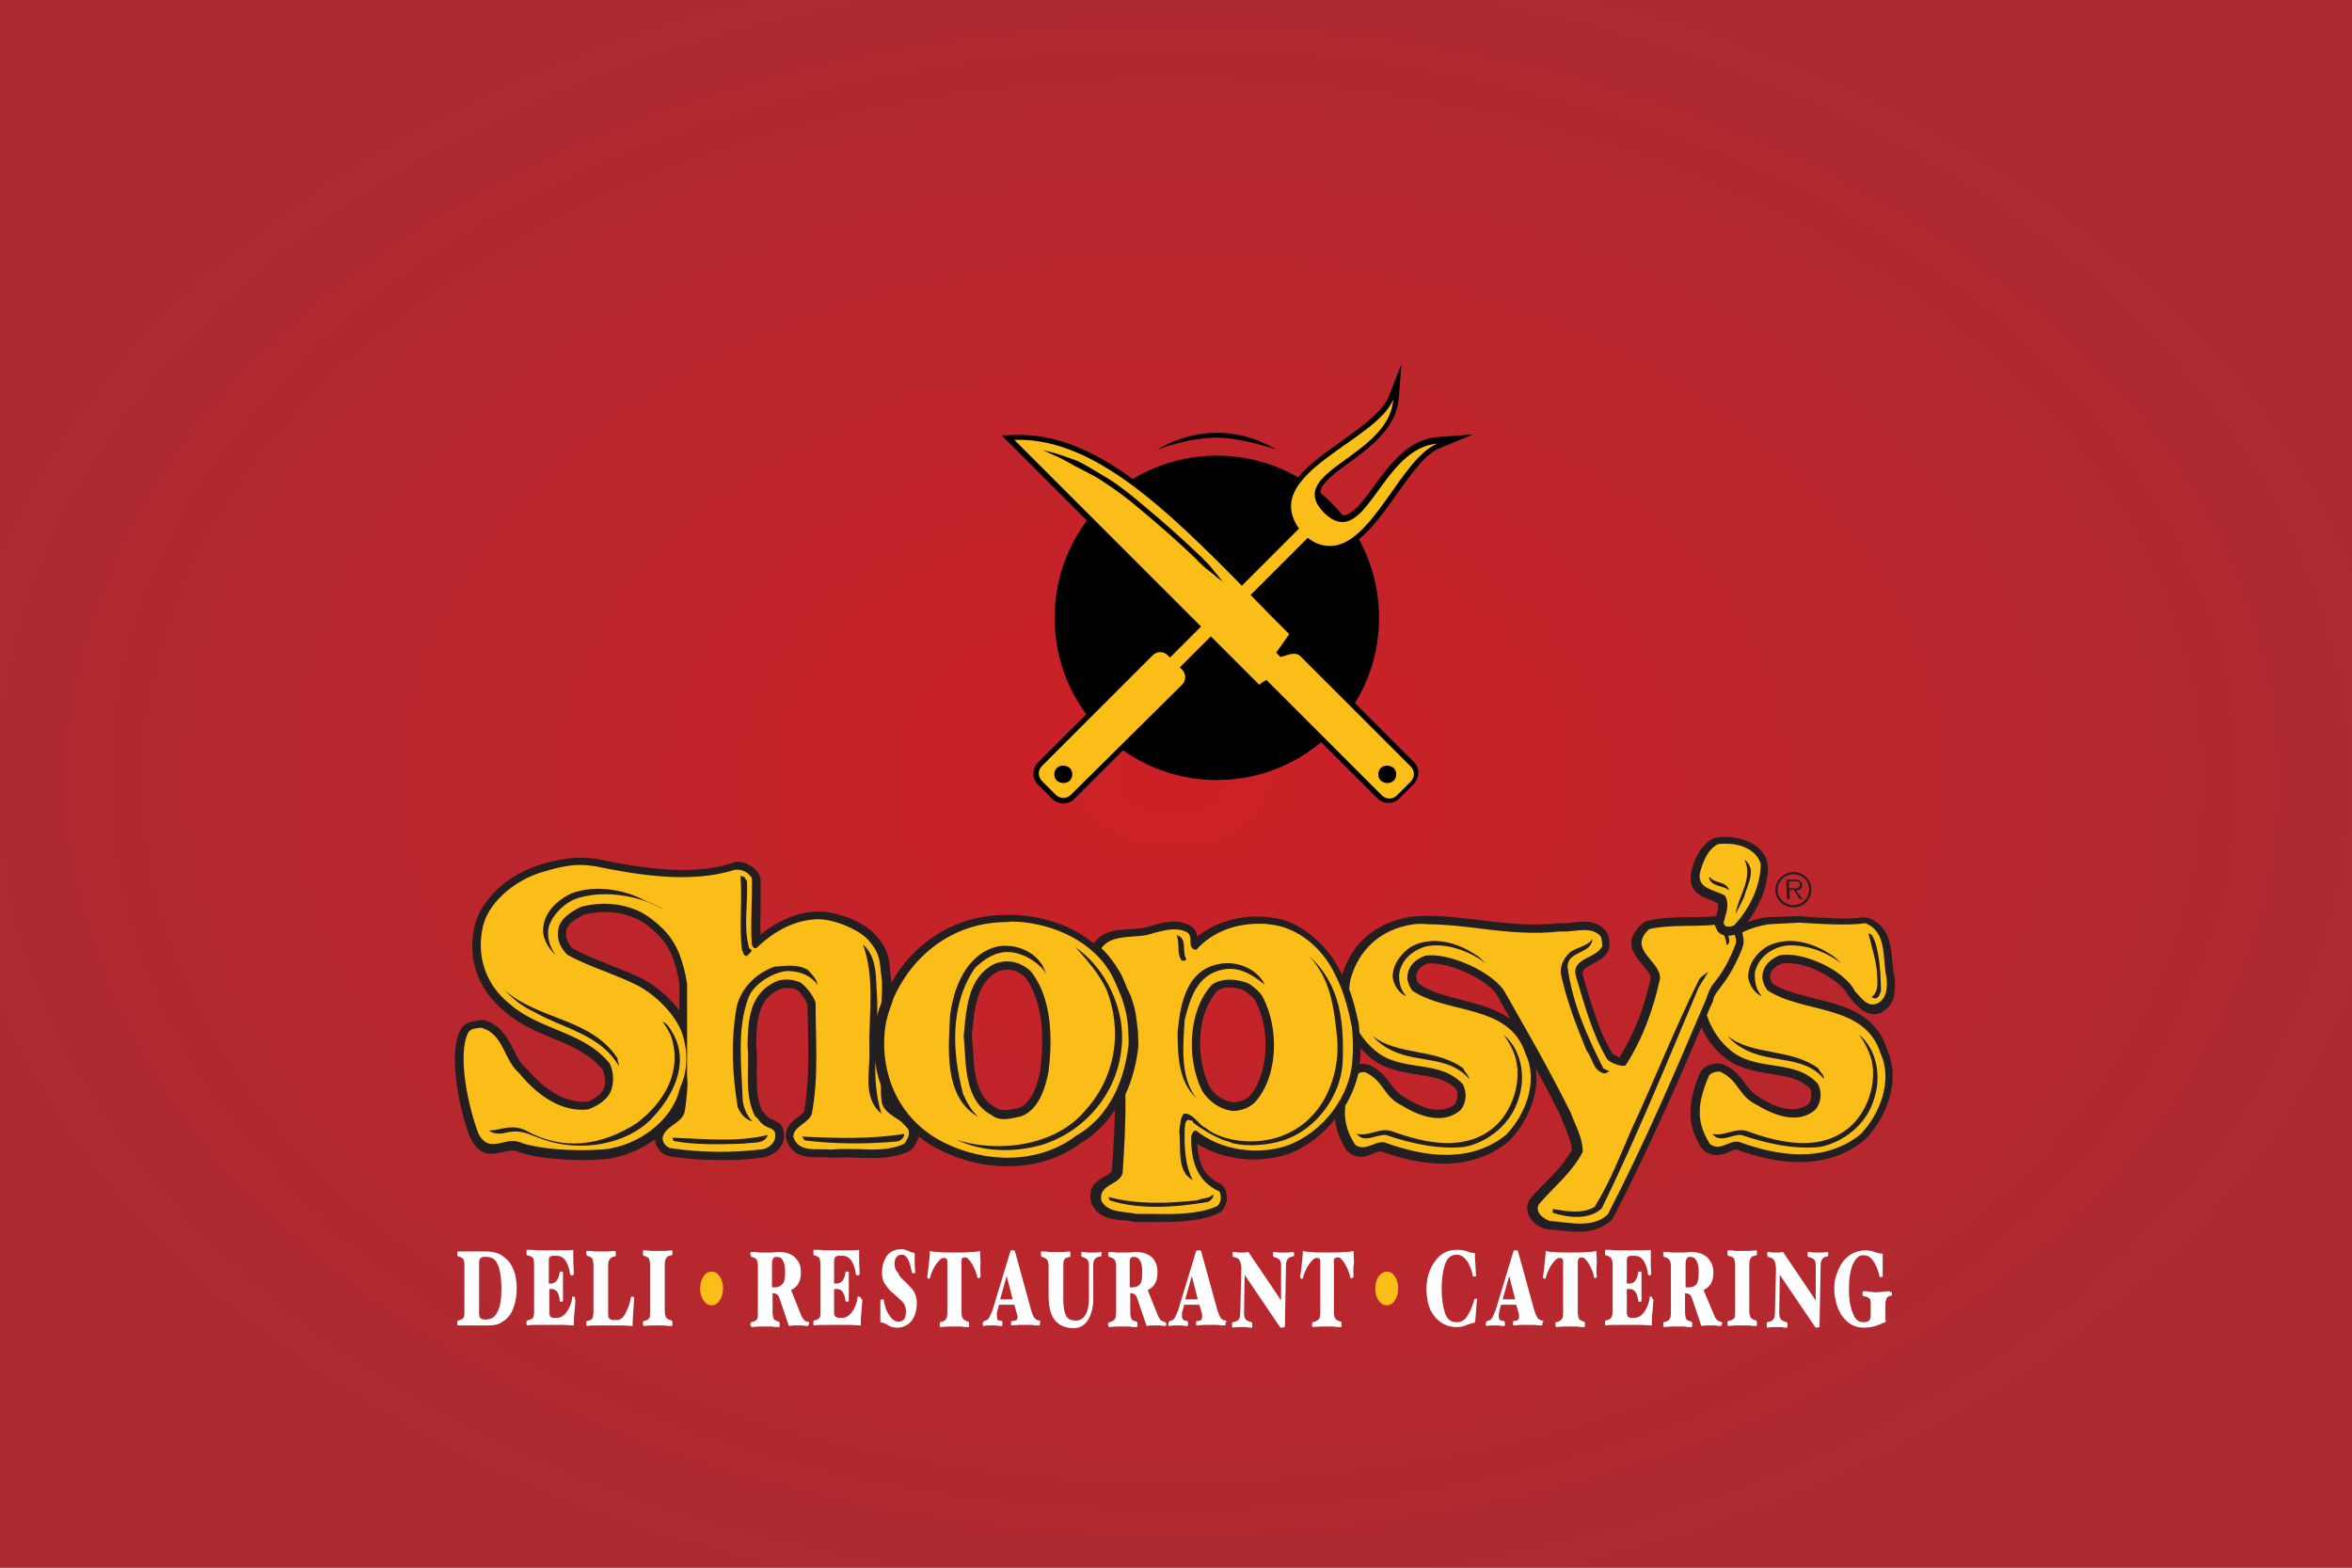 <?xml version="1.0" encoding="utf-8"?>
<!-- Generator: Adobe Illustrator 19.0.0, SVG Export Plug-In . SVG Version: 6.00 Build 0)  -->
<svg version="1.1" id="Layer_1" xmlns="http://www.w3.org/2000/svg" xmlns:xlink="http://www.w3.org/1999/xlink" x="0px" y="0px"
	 viewBox="0 0 432 288" style="enable-background:new 0 0 432 288;" xml:space="preserve">
<rect x="0" y="0" width="432" height="288" fill="#808080" stroke="none"/>
<style type="text/css">
	.st0{clip-path:url(#SVGID_2_);fill:url(#SVGID_3_);}
	.st1{clip-path:url(#SVGID_5_);fill:#231F20;}
	.st2{clip-path:url(#SVGID_5_);fill-rule:evenodd;clip-rule:evenodd;fill:#FFFFFF;}
	.st3{clip-path:url(#SVGID_7_);fill:#FBBD18;}
	.st4{clip-path:url(#SVGID_9_);fill-rule:evenodd;clip-rule:evenodd;fill:#FFFFFF;}
	.st5{clip-path:url(#SVGID_11_);fill:#FBBD18;}
	.st6{clip-path:url(#SVGID_13_);fill-rule:evenodd;clip-rule:evenodd;fill:#FFFFFF;}
	.st7{clip-path:url(#SVGID_15_);fill:#FBBD18;}
	.st8{clip-path:url(#SVGID_17_);fill-rule:evenodd;clip-rule:evenodd;fill:#231F20;}
	.st9{clip-path:url(#SVGID_17_);fill-rule:evenodd;clip-rule:evenodd;}
	.st10{clip-path:url(#SVGID_17_);fill-rule:evenodd;clip-rule:evenodd;fill:#FBBD18;}
	.st11{clip-path:url(#SVGID_17_);}
	.st12{clip-path:url(#SVGID_19_);}
	.st13{clip-path:url(#SVGID_21_);}
	.st14{clip-path:url(#SVGID_23_);}
</style>
<g>
	<defs>
		<rect id="SVGID_1_" width="432" height="288"/>
	</defs>
	<clipPath id="SVGID_2_">
		<use xlink:href="#SVGID_1_"  style="overflow:visible;"/>
	</clipPath>
	
		<radialGradient id="SVGID_3_" cx="0" cy="288" r="1" gradientTransform="matrix(228.249 0 0 -155.081 215.412 44806.656)" gradientUnits="userSpaceOnUse">
		<stop  offset="0" style="stop-color:#CD2026"/>
		<stop  offset="1" style="stop-color:#AC2B31"/>
	</radialGradient>
	<rect y="0" class="st0" width="432" height="288"/>
</g>
<g>
	<defs>
		<rect id="SVGID_4_" width="432" height="288"/>
	</defs>
	<clipPath id="SVGID_5_">
		<use xlink:href="#SVGID_4_"  style="overflow:visible;"/>
	</clipPath>
	<path class="st1" d="M268.1,183.6c3.4,0.9,6.7,1.7,9.3,3.6c0-0.1-0.1-0.1-0.1-0.2c-0.8-1.4-1.6-2.8-2.1-3.7l0-0.1
		c-0.8-1.6-3-3.2-5.6-4.4c-2.7-1.3-5.6-2-7.4-1.8c-0.6,0.2-1.2,0.6-1.5,1c-0.3,0.3-0.5,0.8-0.6,1.3l0,0c0,0.2,0,0.4,0.1,0.6
		c0.1,0.3,0.2,0.6,0.4,0.8C262.6,182.2,265.4,182.9,268.1,183.6 M228.2,202.2c0.4-0.2,0.8-0.4,1.2-0.7c1.8-2,2.8-5,3-8.1
		c0.3-3.4-0.4-6.8-1.8-9.5c-0.2-0.4-0.5-0.7-0.9-1c-0.3-0.3-0.7-0.6-1.1-0.9c-0.9-0.4-1.9-0.6-2.9-0.6c-0.8,0-1.5,0.2-2.1,0.6
		c-1.8,2-2.9,4.9-3.1,8c-0.3,3.4,0.3,6.9,1.7,9.7c0.5,0.8,1.2,1.5,2,2c0.7,0.4,1.6,0.8,2.5,0.8C227.2,202.5,227.7,202.3,228.2,202.2
		 M189.4,201.5c0.9-1.5,1.4-3.3,1.7-5c0.3-2.8,0.5-6.1,0.1-9.1c-0.4-2.9-1.3-5.8-3-8c-0.8-0.6-1.6-1.1-2.4-1.2
		c-0.8-0.1-1.6-0.1-2.6,0.3c-3.8,2.1-4.2,6.8-4.6,10.8c0,0.3-0.1,0.7-0.1,1c0.1,0.9,0.1,1.6,0.2,2.3c0.2,4.1,0.5,9,4.2,10.9l0.2,0.1
		c0.9,0.6,2.5,0.3,3.8,0c0.4-0.1,0.2,0,0.3-0.1C188.1,203.2,188.8,202.4,189.4,201.5 M249.7,195.5c0.4-0.1,0.8-0.1,1.2,0l0.5,0.1
		c2.2,1,3.1,2.3,4,3.5c0.7,0.9,1.4,1.9,2.8,2.6l0.1,0.1c1.5,0.9,3.3,1.8,4.9,2c1.4,0.2,2.8,0,4-0.9c0.3-0.4,0.4-0.9,0.5-1.4
		c0-0.5,0-0.9-0.2-1.4c-1.9-1.9-4.5-2.3-7.2-2.7c-2.9-0.5-5.8-0.9-8.5-3c-0.7-0.6-1.3-1.2-1.9-1.8c0,0.7,0,1.4-0.1,2.2
		C249.8,194.9,249.7,195.2,249.7,195.5 M340.3,183.9c-0.2-0.2-0.4-0.5-0.6-0.7l-0.3-0.4c-0.8-1.6-2.8-3.1-5.2-4.3
		c-2.4-1.2-5.1-1.8-6.9-1.5c-0.6,0.2-1.2,0.6-1.6,1c-0.3,0.4-0.5,0.8-0.6,1.3l0,0c0,0.2,0,0.4,0.1,0.6c0.1,0.3,0.2,0.6,0.3,0.8
		c2.1,1.3,4.9,2,7.7,2.7c5.7,1.4,11.3,2.8,13.4,9.4c1.2,2.7,1.3,5.6,0.6,8.3c-0.8,3.1-2.5,6.1-4.6,8.2l-0.1,0.1
		c-3.5,2.9-7.5,4-11.7,4.1c-4,0-8-0.9-11.8-2.3c-0.4,0-0.9,0.2-1.4,0.4c-1.4,0.6-2.8,1.1-4.6-0.2l-0.4-0.4c-1.6-2.4-2.2-4.7-2.1-7
		c0.1-2.2,0.7-4.5,1.8-7l0.2-0.3c0.4-0.5,1-0.9,1.6-1.1c0.6-0.2,1.3-0.3,1.9-0.2l0.5,0.1c2.2,1,3.1,2.3,4,3.5
		c0.7,0.9,1.4,1.9,2.7,2.6l0.1,0.1c1.5,0.9,3.2,1.8,4.9,2c1.4,0.2,2.8,0,4-0.9c0.3-0.4,0.4-0.9,0.5-1.4c0-0.5,0-0.9-0.2-1.4
		c-1.9-1.9-4.5-2.3-7.2-2.7c-2.9-0.5-5.8-0.9-8.5-3h0c-1.4-1.1-2.7-2.6-3.6-4.2c-0.3-0.5-0.5-0.9-0.7-1.4
		c-2.2,5.1-4.4,10.3-6.7,15.3c-3,6.6-6.1,13.2-9.5,19.7l-0.3,0.4c-2.8,2.7-6.5,2.3-9.9,1.9c-0.6-0.1-1.2-0.1-2-0.2l-0.5-0.1
		c-1-0.4-2-1-2.5-1.9c-0.6-0.9-0.8-1.9-0.3-3.1l0.2-0.4c0.9-1.1,1.9-2.1,2.9-3.1c1.8-1.8,3.6-3.7,4.8-5.9c-0.1-1.5-0.7-2.9-1.3-4.4
		c-0.3-0.6-0.5-1.2-0.7-1.8c-1.7-3.4-3.2-6.3-4.6-8.8c0.2,1.7,0.1,3.4-0.3,5.1c-0.8,3.1-2.5,6.1-4.6,8.2l-0.1,0.1
		c-3.5,2.9-7.6,4-11.7,4.1c-3.9,0-8-0.9-11.8-2.3c-0.4,0-0.9,0.2-1.4,0.4c-1.4,0.6-2.7,1.1-4.5-0.2l-0.4-0.4c-1.3-2-1.9-3.9-2.1-5.7
		c-2.2,2.8-5.2,5.1-8.5,6.4l-0.1,0c-3,1-6.5,1.3-9.8,0.7c-2.5-0.4-4.9-1.3-6.9-2.6c0.1,1.4,0.3,2.8,0.8,4c0.6,1.4,1.7,2.6,3.5,3.4
		l0.8,0.8c0.3,0.8,0.4,1.7,0.3,2.4c-0.2,0.8-0.6,1.6-1.3,2.1l-0.2,0.1c-3.8,1.7-8.4,1.6-12.7,1.6c-1,0-1.9,0-2.8,0l-0.4-0.1
		c-0.5-0.1-1-0.2-1.6-0.2c-2.2-0.2-4.5-0.5-5.8-3l-0.1-0.4c-0.6-2.9,1-3.8,2.6-4.7c0.5-0.3,1-0.6,1.2-0.9c0.2-2.8,0.4-5.6,0.5-8.4
		c0-1,0.1-2,0.1-2.9c-1.6,2.4-3.7,4.6-6.3,6.1c-3.6,2.7-7.8,4-12,4.2c-4.7,0.3-9.5-0.8-13.6-2.8c-1.5-0.7-2.9-1.6-4.1-2.6
		c-0.2,0.6-0.6,1.4-1.2,2.2l-0.6,0.5c-3.1,1.4-6.2,1.3-9.3,1.2c-1.7-0.1-3.3-0.1-4.7,0h-0.4c-0.5-0.1-1.1-0.1-1.8-0.1
		c-2.6,0-5.4,0-6.4-3.4l-0.1-0.5c0.1-1.8,1.2-2.7,2.3-3.5c0.5-0.3,0.9-0.7,1.1-1c0.9-5.1,0.8-10.2,0.7-15.2c0-1.5-0.1-3-0.1-4.6
		c-0.2-0.4-0.5-0.9-0.9-1.5c-0.4-0.5-0.8-1-1.1-1.1c-0.5-0.2-1-0.3-1.5-0.3c-0.5,0-1,0-1.5,0.2c-2.1,0.9-3.2,2.4-3.7,4.1
		c-0.6,1.9-0.7,4.1-0.7,6.2c0.2,1.5,0.1,3,0.1,4.4c0,2.7-0.1,5.4,1,7.7c0.3,0.2,0.5,0.5,0.7,0.8c0.1,0.1,0.2,0.2,0.3,0.3l0.4,0.3
		c0,0,0.3,0.1,0.5,0.2c1,0.4,2,0.9,2.1,2.5v0c0.1,1.1-0.2,2-0.8,2.7c-0.6,0.8-1.5,1.3-2.4,1.6l-0.3,0.1c-2.9,0.4-5.8,0.6-8.7,0.5
		c-2.9,0-5.9-0.2-8.9-0.7l-0.4-0.1c-0.7-0.3-1.2-0.7-1.6-1.3c-0.4-0.5-0.6-1.1-0.6-1.7c-0.1,0.1-0.3,0.2-0.4,0.3
		c-2.9,2-6.4,3.3-9.7,3.4c-2.7,0.2-5.6,0.1-8.1-0.1c-2.5-0.2-4.8-0.6-6.6-1.2l-0.3-0.1c-0.7-0.4-1.6-0.2-2.6,0
		c-2.3,0.5-4.4,1-6.1-2.4l-0.1-0.1c-1.1-2.7-2.3-7.3-2.7-11.5c-0.3-3.3-0.2-6.4,0.9-8.4l0.1-0.2c0.8-1.2,1.9-1.3,3-1.5
		c0.2,0,0.4-0.1,0.5-0.1l0.7,0c3.1,0.9,4.2,3.1,5.4,5.4c0.6,1.2,1.2,2.5,2.2,3.3l0.2,0.2c1.7,2,3.7,3.8,5.8,4.9
		c1.7,0.9,3.5,1.3,5.4,1.2c0.8-0.3,1.6-0.8,2.2-1.3c0.4-0.4,0.8-0.9,0.9-1.4l0-0.1c0.2-0.5,0.2-1.1,0.1-1.6
		c-0.1-0.6-0.2-1.1-0.4-1.5c-2.4-2.9-5.8-4.4-9.3-5.8c-3-1.3-6-2.5-8.6-4.8h0c-2.5-2-4.2-4.4-5.2-7.1c-1-2.8-1.1-5.8-0.4-8.8v0
		c0.6-2.4,2.1-4.6,4-6.5c2-1.9,4.6-3.5,7.3-4.4h0c1.6-0.6,3.4-1,5.2-1.3c1.9-0.3,3.8-0.3,5.8,0l0.1,0c3.8,0.8,8.2,1.6,12.6,1.9
		c4.3,0.3,8.6,0.1,12.4-1.2l0.2-0.1c1-0.2,1.9,0,2.6,0.4c0.9,0.4,1.6,1.1,2,1.8l0.3,0.8c0,1.8,0,3.5,0,5.2c0,1.7-0.1,3.4,0,5.1
		c1.2-1,2.5-1.8,3.8-2.5c1.9-0.9,3.9-1.6,6.1-1.7v0c1.8-0.2,3.9,0.3,6,1c2.1,0.8,4.1,2,5.2,3.2c1.1,1.3,1.7,2.2,2.1,3.3
		c0.4,1,0.5,2,0.6,3.5l0.2,1.8l0,0.1c0,0.1,0,0.2,0,0.2c1.9-3.4,4.5-6.3,7.6-8.4c3.6-2.5,8-4,12.8-4.1c3.9-0.2,8.1,0.5,11.9,2.2
		c1.8,0.8,3.4,1.8,4.9,3c1.6-2.3,4.2-2.5,6.8-2.6c1.2-0.1,2.5-0.2,3.4-0.5l0.2-0.1c0.2,0,0.5-0.1,0.7-0.2c1.8-0.5,3.9-1,6.1-0.1l0,0
		c1.4,0.6,1.7,1.4,1.8,2.3c1.4-1.2,3.1-2.1,4.9-2.7v0c2.4-0.9,5.2-1.2,8.1-0.9c2.8,0.2,5.3,1.3,7.4,2.9c2.4,1.8,4.4,4.1,5.6,6.5l0,0
		c0.1,0.1,0.1,0.2,0.1,0.2c0,0,0,0,0,0c0,0,0,0,0,0l0,0c0,0.1,0.1,0.3,0.3,0.5c0.1,0.1,0.1,0.3,0.2,0.5c0.9-2.8,2.3-5.2,4.4-7
		c2.2-1.9,5-3.2,8.3-3.7l0.1,0c3.8-0.4,8,0.1,12.3,0.6c4.9,0.6,9.9,1.2,14.5,0.6l0.4,0c0.6,0.1,1.4,0,2.2-0.1
		c2.2-0.3,4.5-0.5,6.2,1.5l0.3,0.4c0.4,0.8,0.4,1.3,0.4,1.9c0,0.2,0,0.4,0,0.4l-0.1,0.7c-0.6,1.5-1.9,2.1-3.2,2.8
		c-0.9,0.5-1.8,1-1.6,1.9l0,0c0.8,2.6,1.5,5.2,2.4,7.7c0.8,2.4,1.8,4.7,3.1,6.8c0.1,0.1,0.5,0.3,1,0.5c0.1,0,0.1,0.2,0.2,0.3
		c1.4-2.3,2.5-4.6,3.5-7c1-2.5,1.7-5.1,2.3-7.7c0-0.7-0.7-1.5-1.4-2.3c-1.9-2.3-3.7-4.5-0.1-7.8l0.7-0.4c2.5-0.6,5.1-0.7,7.7-0.7
		c1.7,0,3.4,0,5.1-0.2c0.3-0.9,0.5-1.8,0.3-2.4c-0.3-0.1-0.6-0.3-0.9-0.4c-2.2-0.8-4.5-1.7-4-5l0-0.1c0.2-1.1,0.6-2.3,1.2-3.4
		c0.7-1.2,1.6-2.3,2.9-3l0.4-0.1c1.8-0.3,4.1-0.2,6,0.7c1,0.4,1.8,1,2.5,1.8c1.3,1.6,1.3,3.3,0.9,5.2c-0.2,1.3-0.6,2.6-1.2,3.8
		c-0.6,1.4-1.4,2.7-2.3,4c1.1-0.4,2.2-0.7,3.4-0.9l0.2,0l5.8-0.2h0.1c0.3,0,0.6,0,0.9,0.1c3.3,0.2,8.1,0.6,10.9,0.1l0.8,0.1
		c3.9,1.5,4.2,4.9,4.5,8.2c0.1,1,0.2,2.1,0.4,2.8l0,0.2c0.1,0.9,0.1,2.1-0.1,3.1c-0.3,1.3-1,2.4-2.3,3.1l-0.1,0.1
		C343.1,186.9,341.7,185.4,340.3,183.9 M123.1,183.7c0.6,0.6,1.2,1.3,1.7,2v-4.9c-0.1-0.7-0.7-4.6-2.4-7.2l-0.1-0.1
		c-0.4-0.7-1.2-1.6-2.1-2.4c-1-0.9-2-1.7-3-2.2c-1.6-0.7-3.2-1.2-4.9-1.3c-1.7-0.1-3.3,0-5,0.4c-0.8,0.4-1.7,0.9-2.4,1.5
		c-0.5,0.5-0.9,1-0.9,1.7l0,0.2c-0.1,0.5,0,0.9,0.2,1.4c0.2,0.5,0.5,1,0.9,1.4c2,1.1,4.2,2,6.5,2.9c1.6,0.7,3.3,1.3,5.1,2.1
		C118.9,180.1,121.2,181.7,123.1,183.7"/>
	<path class="st2" d="M93.6,231.9c0.4,0.6,0.8,1.4,1,2.2c0.2,0.8,0.3,1.7,0.3,2.7c0,0.9-0.1,1.7-0.3,2.5c-0.2,0.8-0.5,1.6-0.9,2.2
		c-0.5,0.7-1,1.1-1.7,1.5c-0.6,0.4-1.5,0.5-2.6,0.5c-0.3,0-0.8,0-1.3,0c-0.5,0-0.9,0-1.3,0c-0.4,0-0.8,0-1.4,0c-0.6,0-1,0-1.3,0
		c0,0-0.1-0.1-0.1-0.2c0-0.1,0-0.2,0-0.3c0-0.1,0-0.2,0-0.2c0-0.1,0.1-0.2,0.1-0.2c0.5-0.1,0.9-0.3,1-0.5c0.2-0.2,0.2-0.6,0.2-1.1
		v-8.6c0-0.5-0.1-0.9-0.2-1.1c-0.2-0.2-0.5-0.4-1-0.5c0,0-0.1-0.1-0.1-0.2c0-0.1,0-0.2,0-0.2c0-0.1,0-0.2,0-0.3
		c0-0.1,0.1-0.2,0.1-0.2c0.3,0,0.8,0,1.3,0c0.6,0,1.1,0,1.4,0c0.3,0,0.8,0,1.3,0c0.5,0,0.9,0,1.3,0c0.9,0,1.7,0.2,2.4,0.5
		C92.5,230.8,93.1,231.3,93.6,231.9 M92.1,236.8c0-1.8-0.2-3.3-0.6-4.3c-0.4-1.1-1.1-1.6-2.2-1.6l-0.5,0c-0.2,0-0.4,0.1-0.5,0.2
		c-0.2,0.1-0.3,0.4-0.3,0.9v9.3c0,0.5,0.1,0.8,0.3,0.9c0.2,0.1,0.4,0.2,0.5,0.2l0.5,0c1,0,1.7-0.5,2.1-1.5
		C91.9,240,92.1,238.6,92.1,236.8"/>
	<path class="st2" d="M105.7,238.9c-0.1,0.7-0.1,1.5-0.2,2.3c-0.1,0.8-0.1,1.6-0.1,2.3c-0.6,0-1.3-0.1-2.1-0.1c-0.9,0-1.5,0-2.1,0
		c-0.5,0-1.3,0-2.2,0c-1,0-1.7,0-2.2,0.1c0,0,0-0.1-0.1-0.2c0-0.1,0-0.2,0-0.3c0-0.1,0-0.2,0-0.2c0-0.1,0.1-0.2,0.1-0.2
		c0.5-0.1,0.9-0.3,1.1-0.5c0.1-0.2,0.2-0.6,0.2-1.2v-8.6c0-0.5-0.1-0.9-0.2-1.2c-0.2-0.2-0.5-0.4-1.1-0.5c0,0,0-0.1-0.1-0.2
		c0-0.1,0-0.2,0-0.3c0-0.1,0-0.2,0-0.3c0-0.1,0.1-0.2,0.1-0.2c0.5,0,1.2,0,2.1,0.1c0.9,0,1.6,0,2.2,0c0.5,0,1.2,0,2.1,0
		c0.9,0,1.6,0,2.1-0.1c0,0.5,0,1.2,0,2.1c0,0.8,0.1,1.6,0.1,2.3c0,0.1,0,0.1-0.1,0.2c-0.1,0.1-0.2,0.1-0.3,0.1c-0.1,0-0.1,0-0.2-0.1
		c0,0-0.1,0-0.1-0.1c-0.1-0.8-0.3-1.6-0.7-2.3c-0.4-0.7-1-1.1-1.7-1.1h-0.8c-0.2,0-0.4,0.1-0.5,0.2c-0.2,0.1-0.2,0.4-0.2,0.9v4h0.4
		c0.4,0,0.8-0.2,1.1-0.6c0.3-0.4,0.4-0.9,0.5-1.5c0,0,0-0.1,0.1-0.1c0.1,0,0.1,0,0.2,0c0,0,0.1,0,0.2,0c0.1,0,0.1,0.1,0.1,0.1
		c0,0.5,0,0.9,0,1.4c0,0.4,0,0.9,0,1.3c0,0.5,0,0.9,0,1.3c0,0.4,0,0.8,0,1.3c0,0,0,0.1-0.1,0.1c-0.1,0-0.1,0.1-0.2,0.1
		c0,0-0.1,0-0.2-0.1c-0.1,0-0.1-0.1-0.1-0.1c0-0.7-0.2-1.2-0.4-1.6c-0.3-0.4-0.6-0.6-1.1-0.6h-0.4v4.2c0,0.5,0.1,0.8,0.2,0.9
		c0.2,0.1,0.3,0.2,0.5,0.2h0.7c0.7,0,1.3-0.4,1.8-1.1c0.5-0.7,0.9-1.6,1-2.7c0,0,0-0.1,0-0.1c0,0,0.1,0,0.2,0c0.1,0,0.2,0,0.3,0.1
		C105.6,238.8,105.7,238.9,105.7,238.9"/>
	<path class="st2" d="M116.5,238.5c-0.1,0.7-0.1,1.6-0.2,2.7c-0.1,1.1-0.1,1.8-0.1,2.4c-0.6,0-1.3-0.1-2.1-0.1c-0.8,0-1.5,0-2.1,0
		c-0.6,0-1.3,0-2.2,0c-0.9,0-1.6,0-2,0.1c0,0,0-0.1-0.1-0.2c0-0.1,0-0.2,0-0.3c0-0.1,0-0.2,0-0.2c0-0.1,0-0.2,0.1-0.2
		c0.5-0.1,0.9-0.3,1-0.5c0.1-0.2,0.2-0.6,0.2-1.2v-8.6c0-0.5-0.1-0.9-0.2-1.2c-0.2-0.2-0.5-0.4-1-0.5c0,0,0-0.1-0.1-0.2
		c0-0.1,0-0.2,0-0.3c0-0.1,0-0.2,0-0.3c0-0.1,0-0.1,0.1-0.1c0.4,0,0.9,0,1.3,0.1c0.5,0,0.9,0,1.3,0c0.4,0,0.8,0,1.3,0
		c0.4,0,0.9-0.1,1.3-0.1c0,0,0,0.1,0.1,0.2c0,0.1,0,0.2,0,0.3c0,0.1,0,0.2,0,0.3c0,0.1,0,0.2-0.1,0.2c-0.5,0.1-0.8,0.2-1,0.5
		c-0.2,0.3-0.3,0.6-0.3,1.2v8.9c0,0.5,0.1,0.8,0.3,0.9c0.2,0.1,0.3,0.2,0.5,0.2h0.8c0.6,0,1.2-0.4,1.6-1.3c0.5-0.9,0.8-1.8,1-2.9
		c0,0,0-0.1,0.1-0.1c0,0,0.1,0,0.1,0c0.1,0,0.2,0,0.3,0.1C116.4,238.3,116.5,238.4,116.5,238.5"/>
	<path class="st2" d="M123.5,243.1c0,0.1,0,0.2,0,0.3c0,0.1-0.1,0.2-0.1,0.2c-0.5,0-0.9,0-1.3-0.1c-0.4,0-0.9,0-1.3,0
		c-0.4,0-0.9,0-1.3,0c-0.5,0-0.9,0.1-1.3,0.1c0,0-0.1-0.1-0.1-0.2c0-0.1,0-0.2,0-0.3c0-0.1,0-0.2,0-0.2c0-0.1,0-0.2,0.1-0.2
		c0.5-0.1,0.9-0.3,1-0.5c0.2-0.2,0.2-0.6,0.2-1.2v-8.6c0-0.5-0.1-0.9-0.2-1.2c-0.2-0.2-0.5-0.4-1-0.5c0,0-0.1-0.1-0.1-0.2
		c0-0.1,0-0.2,0-0.3c0-0.1,0-0.2,0-0.3c0-0.1,0-0.2,0-0.2c0.5,0,0.9,0,1.4,0.1c0.4,0,0.9,0,1.3,0c0.4,0,0.8,0,1.3,0
		c0.4,0,0.9-0.1,1.3-0.1c0,0,0,0.1,0.1,0.1c0,0.1,0,0.2,0,0.3c0,0.1,0,0.2,0,0.3c0,0.1-0.1,0.2-0.1,0.2c-0.5,0.1-0.9,0.2-1,0.5
		c-0.2,0.3-0.3,0.6-0.3,1.2v8.6c0,0.5,0.1,0.9,0.3,1.2c0.2,0.2,0.5,0.4,1,0.5c0,0,0,0.1,0.1,0.2C123.5,242.9,123.5,243,123.5,243.1"
		/>
</g>
<g>
	<defs>
		<path id="SVGID_6_" d="M129.2,234.5c-0.4,0.6-0.6,1.4-0.6,2.2c0,0.9,0.2,1.6,0.6,2.2c0.4,0.6,0.9,0.9,1.5,0.9
			c0.6,0,1.1-0.3,1.5-0.9c0.4-0.6,0.6-1.4,0.6-2.2c0-0.9-0.2-1.6-0.6-2.2c-0.4-0.6-0.9-0.9-1.5-0.9
			C130.1,233.6,129.6,233.9,129.2,234.5"/>
	</defs>
	<clipPath id="SVGID_7_">
		<use xlink:href="#SVGID_6_"  style="overflow:visible;"/>
	</clipPath>
	<polygon class="st3" points="130,231.6 125.6,237.8 131.5,242 135.9,235.7 	"/>
</g>
<g>
	<defs>
		<rect id="SVGID_8_" width="432" height="288"/>
	</defs>
	<clipPath id="SVGID_9_">
		<use xlink:href="#SVGID_8_"  style="overflow:visible;"/>
	</clipPath>
	<path class="st4" d="M148.6,243.1c0,0.1,0,0.2-0.1,0.3c0,0.1-0.1,0.2-0.1,0.2c-0.2,0-0.6,0-1-0.1c-0.4,0-0.7,0-0.8,0
		c-0.2,0-0.5,0-0.9,0c-0.3,0-0.6,0.1-0.8,0.1l-1.7-5c-0.1-0.4-0.3-0.7-0.5-0.8c-0.2-0.2-0.4-0.2-0.8-0.2v3.5c0,0.5,0.1,0.9,0.2,1.2
		c0.1,0.2,0.5,0.4,1,0.5c0,0,0,0.1,0.1,0.2c0,0.1,0,0.2,0,0.3c0,0.1,0,0.2,0,0.3c0,0.1-0.1,0.2-0.1,0.2c-0.4,0-0.9,0-1.3-0.1
		c-0.4,0-0.8,0-1.2,0c-0.4,0-0.8,0-1.3,0c-0.4,0-0.9,0.1-1.3,0.1c0,0,0-0.1-0.1-0.2c0-0.1-0.1-0.2-0.1-0.3c0-0.1,0-0.2,0.1-0.2
		c0-0.1,0-0.2,0.1-0.2c0.5-0.1,0.9-0.3,1-0.5c0.2-0.2,0.2-0.6,0.2-1.2v-8.6c0-0.5-0.1-0.9-0.2-1.2c-0.2-0.2-0.5-0.4-1-0.5
		c0,0,0-0.1-0.1-0.2c0-0.1-0.1-0.2-0.1-0.3c0-0.1,0-0.2,0.1-0.3c0-0.1,0-0.1,0.1-0.1c0.4,0,0.9,0,1.4,0.1c0.5,0,0.9,0,1.3,0
		c0.4,0,0.8,0,1.1,0c0.3,0,0.7-0.1,1.2-0.1c1.4,0,2.5,0.4,3.1,1.1c0.7,0.7,1,1.5,1,2.5c0,0.9-0.1,1.6-0.4,2.1
		c-0.3,0.6-0.8,1-1.4,1.3l1.8,4.5c0.2,0.5,0.4,0.8,0.6,1c0.2,0.2,0.5,0.3,0.9,0.4c0,0,0.1,0.1,0.1,0.2
		C148.6,242.9,148.6,243,148.6,243.1 M144.2,233.8c0-1-0.1-1.7-0.4-2.2c-0.2-0.5-0.6-0.7-1.2-0.7c-0.3,0-0.5,0.1-0.6,0.3
		c-0.1,0.2-0.2,0.5-0.2,0.9v4.4c0.1,0,0.1,0,0.2,0c0.1,0,0.2,0,0.3,0c0.6,0,1.1-0.2,1.4-0.6C144.1,235.5,144.2,234.8,144.2,233.8"/>
	<path class="st4" d="M158.4,238.9c-0.1,0.7-0.1,1.5-0.2,2.3c-0.1,0.8-0.1,1.6-0.1,2.3c-0.6,0-1.3-0.1-2.1-0.1c-0.9,0-1.5,0-2.1,0
		c-0.5,0-1.2,0-2.2,0c-1,0-1.7,0-2.2,0.1c0,0-0.1-0.1-0.1-0.2c0-0.1,0-0.2,0-0.3c0-0.1,0-0.2,0-0.2c0-0.1,0-0.2,0.1-0.2
		c0.5-0.1,0.9-0.3,1-0.5c0.2-0.2,0.2-0.6,0.2-1.2v-8.6c0-0.5-0.1-0.9-0.2-1.2c-0.2-0.2-0.5-0.4-1-0.5c0,0-0.1-0.1-0.1-0.2
		c0-0.1,0-0.2,0-0.3c0-0.1,0-0.2,0-0.3c0-0.1,0-0.2,0.1-0.2c0.5,0,1.2,0,2,0.1c0.9,0,1.6,0,2.2,0c0.5,0,1.2,0,2,0
		c0.9,0,1.6,0,2.1-0.1c0,0.5,0,1.2,0,2.1c0,0.8,0.1,1.6,0.1,2.3c0,0.1,0,0.1-0.1,0.2c-0.1,0.1-0.1,0.1-0.3,0.1c-0.1,0-0.1,0-0.2-0.1
		c-0.1,0-0.1,0-0.1-0.1c-0.1-0.8-0.3-1.6-0.7-2.3c-0.4-0.7-1-1.1-1.7-1.1h-0.8c-0.2,0-0.4,0.1-0.5,0.2c-0.2,0.1-0.3,0.4-0.3,0.9v4
		h0.5c0.4,0,0.8-0.2,1.1-0.6c0.3-0.4,0.4-0.9,0.5-1.5c0,0,0-0.1,0.1-0.1c0.1,0,0.1,0,0.2,0c0.1,0,0.1,0,0.2,0c0.1,0,0.1,0.1,0.1,0.1
		c0,0.5,0,0.9,0,1.4c0,0.4,0,0.9,0,1.3c0,0.5,0,0.9,0,1.3c0,0.4,0,0.8,0,1.3c0,0,0,0.1-0.1,0.1c-0.1,0-0.1,0.1-0.2,0.1
		c0,0-0.1,0-0.2-0.1c-0.1,0-0.1-0.1-0.1-0.1c-0.1-0.7-0.2-1.2-0.5-1.6c-0.2-0.4-0.6-0.6-1.1-0.6h-0.5v4.2c0,0.5,0.1,0.8,0.3,0.9
		c0.2,0.1,0.4,0.2,0.5,0.2h0.7c0.7,0,1.3-0.4,1.8-1.1c0.5-0.7,0.9-1.6,1-2.7c0,0,0-0.1,0.1-0.1c0,0,0.1,0,0.1,0c0.1,0,0.2,0,0.3,0.1
		C158.4,238.8,158.4,238.9,158.4,238.9"/>
	<path class="st4" d="M166.2,235.4c0.5,0.5,1,1,1.5,1.6c0.4,0.6,0.7,1.4,0.7,2.4c0,1.4-0.4,2.5-1,3.3c-0.7,0.8-1.6,1.2-2.6,1.2
		c-0.6,0-1.2-0.1-1.6-0.4c-0.4-0.3-1-0.5-1.5-0.6c0-0.5,0-1.1,0-1.9c0-0.8,0-1.5,0-2.1c0,0,0-0.1,0.1-0.1c0.1,0,0.1-0.1,0.2-0.1
		c0.1,0,0.1,0,0.2,0c0.1,0,0.1,0.1,0.1,0.1c0.2,1.2,0.5,2.1,1.1,2.9c0.5,0.8,1.1,1.1,1.6,1.1c0.5,0,0.9-0.2,1.1-0.5
		c0.2-0.3,0.3-0.8,0.3-1.4c0-0.7-0.2-1.3-0.7-1.8c-0.5-0.5-1-0.9-1.5-1.4c-0.6-0.4-1.1-1-1.5-1.6c-0.5-0.6-0.7-1.4-0.7-2.3
		c0-1.2,0.3-2.2,0.9-3.1c0.6-0.8,1.5-1.2,2.6-1.2c0.5,0,0.9,0.1,1.3,0.3c0.4,0.2,0.7,0.3,1.2,0.4c0,0.5,0,1.1,0,1.8
		c0,0.7,0.1,1.3,0.1,1.8c0,0,0,0.1-0.1,0.1c-0.1,0-0.1,0-0.2,0c-0.1,0-0.1,0-0.2,0c-0.1,0-0.1-0.1-0.1-0.1c-0.2-1-0.4-1.8-0.7-2.4
		c-0.3-0.6-0.7-0.9-1.2-0.9c-0.4,0-0.8,0.2-1,0.5c-0.2,0.3-0.3,0.7-0.3,1.2c0,0.7,0.2,1.2,0.7,1.7
		C165.1,234.4,165.6,234.9,166.2,235.4"/>
	<path class="st4" d="M180.1,234.5c0,0.1,0,0.1-0.1,0.2c-0.1,0.1-0.1,0.1-0.2,0.1c0,0-0.1,0-0.2,0c-0.1,0-0.1,0-0.1-0.1
		c-0.1-0.7-0.4-1.5-0.9-2.4c-0.5-0.8-0.9-1.3-1.3-1.3h-0.2c-0.2,0-0.4,0.1-0.4,0.2c-0.1,0.1-0.1,0.3-0.1,0.6v9.3
		c0,0.5,0.1,0.9,0.3,1.2c0.2,0.2,0.5,0.4,1,0.5c0,0,0,0.1,0.1,0.2c0,0.1,0,0.2,0,0.3c0,0.1,0,0.2,0,0.3c0,0.1,0,0.2-0.1,0.2
		c-0.4,0-0.9,0-1.3-0.1c-0.4,0-0.9,0-1.3,0c-0.4,0-0.8,0-1.3,0c-0.4,0-0.9,0.1-1.3,0.1c0,0-0.1-0.1-0.1-0.2c0-0.1,0-0.2,0-0.3
		c0-0.1,0-0.2,0-0.2c0-0.1,0-0.2,0.1-0.2c0.5-0.1,0.9-0.3,1-0.5c0.2-0.2,0.3-0.6,0.3-1.2v-9.3c0-0.3,0-0.5-0.1-0.6
		c-0.1-0.1-0.2-0.2-0.5-0.2h-0.1c-0.4,0-0.8,0.4-1.4,1.2c-0.5,0.8-0.9,1.6-1.1,2.5c0,0,0,0.1-0.1,0.1c-0.1,0-0.1,0-0.1,0
		c-0.1,0-0.2,0-0.2-0.1c-0.1-0.1-0.1-0.1-0.1-0.2c0.1-0.6,0.2-1.4,0.3-2.4c0.1-1,0.2-1.7,0.2-2.4c0.3,0.1,0.8,0.2,1.5,0.2
		c0.7,0.1,1.7,0.1,3.1,0.1c1.2,0,2.2,0,3-0.1c0.8,0,1.4-0.1,1.6-0.2c0,0.6,0.1,1.4,0.1,2.2C180,232.8,180.1,233.7,180.1,234.5"/>
	<path class="st4" d="M191,243.1c0,0.1,0,0.2,0,0.3c0,0.1,0,0.1-0.1,0.1c-0.4,0-0.9,0-1.3-0.1c-0.5,0-0.8,0-1.2,0
		c-0.4,0-0.8,0-1.3,0c-0.4,0-0.9,0.1-1.3,0.1c0,0-0.1-0.1-0.1-0.1c0-0.1,0-0.2,0-0.3v-0.2c0-0.1,0-0.2,0.1-0.2
		c0.4,0,0.7-0.1,0.9-0.2c0.1-0.1,0.2-0.3,0.2-0.6c0-0.1,0-0.2-0.1-0.4c0-0.2-0.1-0.3-0.1-0.4l-0.4-1.4h-2.8l-0.3,1.1
		c-0.1,0.2-0.1,0.4-0.1,0.5c0,0.2,0,0.3,0,0.4c0,0.3,0.1,0.5,0.1,0.7c0.1,0.2,0.4,0.2,0.9,0.3c0,0,0,0.1,0,0.2c0,0.1,0,0.2,0,0.3
		c0,0.1,0,0.2,0,0.3c0,0.1-0.1,0.1-0.1,0.1c-0.4,0-0.7,0-0.9-0.1c-0.2,0-0.5,0-0.9,0c-0.3,0-0.6,0-0.8,0c-0.2,0-0.5,0.1-0.8,0.1
		c0,0,0-0.1-0.1-0.2c0-0.1,0-0.2,0-0.3c0-0.1,0-0.2,0.1-0.2c0-0.1,0.1-0.2,0.1-0.2c0.4-0.1,0.7-0.2,0.9-0.5c0.2-0.3,0.4-0.8,0.7-1.5
		l3.3-10.9c0,0,0.1-0.1,0.1-0.1c0.1,0,0.2,0,0.3,0c0.1,0,0.2,0,0.2,0c0.1,0,0.1,0.1,0.2,0.1l3,10.9c0.2,0.6,0.3,1.1,0.6,1.4
		c0.2,0.3,0.6,0.5,1,0.5c0,0,0.1,0.1,0.1,0.2C191,242.9,191,243,191,243.1 M186,238.7l-1.1-4.3l-1.2,4.3H186z"/>
	<path class="st4" d="M202.3,230.3c0,0.1,0,0.2,0,0.3c0,0.1,0,0.2-0.1,0.2c-0.5,0.1-0.9,0.2-1.1,0.5c-0.2,0.2-0.3,0.6-0.3,1.2v6.2
		c0,1.4-0.3,2.6-0.9,3.7c-0.6,1-1.5,1.6-2.7,1.6c-1.5,0-2.6-0.5-3.4-1.4c-0.8-1-1.2-2.4-1.2-4.4v-5.6c0-0.5-0.1-0.9-0.3-1.2
		c-0.2-0.2-0.5-0.4-1-0.5c0,0,0-0.1-0.1-0.2c0-0.1,0-0.2,0-0.3c0-0.1,0-0.2,0-0.3c0-0.1,0-0.2,0.1-0.2c0.4,0,0.9,0,1.3,0.1
		c0.5,0,0.9,0,1.3,0c0.4,0,0.8,0,1.3,0c0.5,0,0.9-0.1,1.3-0.1c0,0,0,0.1,0.1,0.2c0,0.1,0,0.2,0,0.3c0,0.1,0,0.2,0,0.3
		c0,0.1,0,0.2-0.1,0.2c-0.5,0.1-0.9,0.2-1,0.5c-0.2,0.3-0.2,0.6-0.2,1.2v6.2c0,1.3,0.2,2.3,0.5,2.9c0.3,0.6,0.9,0.9,1.8,0.9
		c0.8,0,1.4-0.4,1.8-1.1c0.4-0.7,0.6-1.7,0.6-3v-6c0-0.5-0.1-0.9-0.3-1.1c-0.2-0.2-0.5-0.4-1-0.5c0,0-0.1-0.1-0.1-0.2
		c0-0.1,0-0.2,0-0.3c0-0.1,0-0.2,0-0.3c0-0.1,0.1-0.1,0.1-0.1c0.3,0,0.6,0,0.9,0.1c0.3,0,0.6,0,0.9,0c0.3,0,0.6,0,0.9,0
		c0.3,0,0.6-0.1,0.9-0.1c0,0,0,0.1,0.1,0.2C202.2,230.2,202.3,230.3,202.3,230.3"/>
	<path class="st4" d="M214.2,243.1c0,0.1,0,0.2,0,0.3c0,0.1-0.1,0.2-0.1,0.2c-0.2,0-0.6,0-1-0.1c-0.4,0-0.7,0-0.8,0
		c-0.2,0-0.5,0-0.9,0c-0.4,0-0.6,0.1-0.8,0.1l-1.7-5c-0.1-0.4-0.3-0.7-0.5-0.8c-0.2-0.2-0.4-0.2-0.8-0.2v3.5c0,0.5,0.1,0.9,0.2,1.2
		c0.1,0.2,0.5,0.4,1,0.5c0,0,0,0.1,0.1,0.2c0,0.1,0,0.2,0,0.3c0,0.1,0,0.2,0,0.3c0,0.1,0,0.2-0.1,0.2c-0.4,0-0.9,0-1.3-0.1
		c-0.4,0-0.8,0-1.2,0c-0.4,0-0.8,0-1.3,0c-0.4,0-0.9,0.1-1.3,0.1c0,0-0.1-0.1-0.1-0.2c0-0.1-0.1-0.2-0.1-0.3c0-0.1,0-0.2,0.1-0.2
		c0-0.1,0.1-0.2,0.1-0.2c0.5-0.1,0.9-0.3,1-0.5c0.2-0.2,0.3-0.6,0.3-1.2v-8.6c0-0.5-0.1-0.9-0.3-1.2c-0.2-0.2-0.5-0.4-1-0.5
		c0,0-0.1-0.1-0.1-0.2c0-0.1-0.1-0.2-0.1-0.3c0-0.1,0-0.2,0.1-0.3c0-0.1,0.1-0.1,0.1-0.1c0.4,0,0.9,0,1.3,0.1c0.5,0,0.9,0,1.3,0
		c0.4,0,0.8,0,1.1,0c0.3,0,0.7-0.1,1.1-0.1c1.5,0,2.5,0.4,3.2,1.1c0.6,0.7,0.9,1.5,0.9,2.5c0,0.9-0.1,1.6-0.4,2.1
		c-0.3,0.6-0.8,1-1.4,1.3l1.8,4.5c0.2,0.5,0.4,0.8,0.6,1c0.2,0.2,0.5,0.3,0.9,0.4c0,0,0,0.1,0.1,0.2
		C214.2,242.9,214.2,243,214.2,243.1 M209.8,233.8c0-1-0.1-1.7-0.4-2.2c-0.3-0.5-0.6-0.7-1.2-0.7c-0.3,0-0.5,0.1-0.6,0.3
		c-0.1,0.2-0.1,0.5-0.1,0.9v4.4c0.1,0,0.1,0,0.2,0c0.1,0,0.2,0,0.3,0c0.6,0,1.1-0.2,1.4-0.6C209.7,235.5,209.8,234.8,209.8,233.8"/>
	<path class="st4" d="M225.1,243.1c0,0.1,0,0.2,0,0.3c0,0.1-0.1,0.1-0.1,0.1c-0.4,0-0.9,0-1.3-0.1c-0.4,0-0.8,0-1.2,0
		c-0.4,0-0.8,0-1.3,0c-0.5,0-0.9,0.1-1.4,0.1c0,0,0-0.1-0.1-0.1c0-0.1,0-0.2,0-0.3c0-0.1,0-0.2,0-0.2c0-0.1,0-0.2,0.1-0.2
		c0.4,0,0.7-0.1,0.8-0.2c0.1-0.1,0.2-0.3,0.2-0.6c0-0.1,0-0.2,0-0.4c0-0.2-0.1-0.3-0.1-0.4l-0.4-1.4h-2.8l-0.3,1.1
		c-0.1,0.2-0.1,0.4-0.1,0.5c0,0.2,0,0.3,0,0.4c0,0.3,0,0.5,0.2,0.7c0.1,0.2,0.4,0.2,0.8,0.3c0,0,0.1,0.1,0.1,0.2c0,0.1,0,0.2,0,0.3
		c0,0.1,0,0.2,0,0.3c0,0.1-0.1,0.1-0.1,0.1c-0.4,0-0.7,0-0.9-0.1c-0.2,0-0.5,0-0.9,0c-0.3,0-0.6,0-0.8,0c-0.2,0-0.5,0.1-0.8,0.1
		c0,0-0.1-0.1-0.1-0.2c0-0.1,0-0.2,0-0.3c0-0.1,0-0.2,0.1-0.2c0-0.1,0.1-0.2,0.1-0.2c0.4-0.1,0.7-0.2,0.9-0.5
		c0.2-0.3,0.4-0.8,0.7-1.5l3.3-10.9c0,0,0.1-0.1,0.2-0.1c0.1,0,0.2,0,0.3,0c0.1,0,0.2,0,0.2,0c0.1,0,0.1,0.1,0.2,0.1l3,10.9
		c0.2,0.6,0.4,1.1,0.6,1.4c0.2,0.3,0.6,0.5,1,0.5c0,0,0,0.1,0.1,0.2C225.1,242.9,225.1,243,225.1,243.1 M220,238.7l-1.1-4.3
		l-1.2,4.3H220z"/>
	<path class="st4" d="M237.7,230.3c0,0.1,0,0.2,0,0.3c0,0.1-0.1,0.2-0.1,0.2c-0.5,0.1-0.9,0.2-1.1,0.5c-0.2,0.3-0.3,0.6-0.3,1.2
		l-0.2,11.2c0,0,0,0.1-0.1,0.1c0,0-0.2,0.1-0.3,0.1c-0.1,0-0.2,0-0.3,0c-0.1,0-0.1-0.1-0.2-0.1l-6.5-9.6l-0.1,7
		c0,0.5,0.1,0.9,0.3,1.2c0.2,0.2,0.6,0.4,1.1,0.5c0,0,0.1,0.1,0.1,0.2c0,0.1,0,0.2,0,0.3c0,0.1,0,0.2,0,0.3c0,0.1,0,0.2-0.1,0.2
		c-0.3,0-0.7,0-0.9-0.1c-0.3,0-0.6,0-0.9,0c-0.3,0-0.6,0-0.9,0c-0.3,0-0.6,0.1-0.8,0.1c0,0-0.1-0.1-0.1-0.2c0-0.1,0-0.2,0-0.3
		c0-0.1,0-0.2,0-0.3c0-0.1,0.1-0.2,0.1-0.2c0.5-0.1,0.9-0.2,1.1-0.5c0.2-0.2,0.3-0.6,0.3-1.2l0.2-8c0-0.7-0.1-1.2-0.3-1.6
		c-0.2-0.4-0.6-0.6-1.2-0.7c0,0-0.1-0.1-0.1-0.2c0-0.1,0-0.2,0-0.3c0-0.1,0-0.2,0-0.3c0-0.1,0.1-0.1,0.1-0.1c0.2,0,0.5,0,0.8,0.1
		c0.3,0,0.5,0,0.7,0c0.2,0,0.4,0,0.6,0c0.2,0,0.4-0.1,0.7-0.1l6,8.9v-6.4c0-0.5-0.1-0.9-0.3-1.1c-0.2-0.2-0.6-0.4-1.1-0.5
		c0,0,0-0.1-0.1-0.1c0-0.1,0-0.2,0-0.3c0-0.1,0-0.2,0-0.3c0-0.1,0.1-0.2,0.1-0.2c0.3,0,0.6,0,0.9,0.1c0.2,0,0.5,0,0.8,0
		c0.3,0,0.6,0,1,0c0.3,0,0.6-0.1,0.9-0.1c0,0,0,0.1,0.1,0.1C237.7,230.1,237.7,230.2,237.7,230.3"/>
	<path class="st4" d="M248.6,234.5c0,0.1,0,0.1-0.1,0.2c-0.1,0.1-0.1,0.1-0.2,0.1c0,0-0.1,0-0.2,0c-0.1,0-0.1,0-0.1-0.1
		c-0.1-0.7-0.4-1.5-0.9-2.4c-0.5-0.8-0.9-1.3-1.3-1.3h-0.2c-0.2,0-0.4,0.1-0.5,0.2c-0.1,0.1-0.1,0.3-0.1,0.6v9.3
		c0,0.5,0.1,0.9,0.3,1.2c0.2,0.2,0.5,0.4,1,0.5c0,0,0.1,0.1,0.1,0.2c0,0.1,0,0.2,0,0.3c0,0.1,0,0.2,0,0.3c0,0.1,0,0.2-0.1,0.2
		c-0.4,0-0.9,0-1.3-0.1c-0.5,0-0.9,0-1.3,0c-0.4,0-0.8,0-1.3,0c-0.4,0-0.9,0.1-1.3,0.1c0,0,0-0.1-0.1-0.2c0-0.1,0-0.2,0-0.3
		c0-0.1,0-0.2,0-0.2c0-0.1,0.1-0.2,0.1-0.2c0.5-0.1,0.9-0.3,1.1-0.5c0.2-0.2,0.3-0.6,0.3-1.2v-9.3c0-0.3,0-0.5-0.1-0.6
		c-0.1-0.1-0.2-0.2-0.5-0.2h-0.1c-0.4,0-0.8,0.4-1.4,1.2c-0.5,0.8-0.9,1.6-1.1,2.5c0,0,0,0.1-0.1,0.1c0,0-0.1,0-0.1,0
		c-0.1,0-0.2,0-0.2-0.1c-0.1-0.1-0.1-0.1-0.1-0.2c0.1-0.6,0.2-1.4,0.3-2.4c0.1-1,0.2-1.7,0.2-2.4c0.3,0.1,0.8,0.2,1.5,0.2
		c0.7,0.1,1.7,0.1,3.1,0.1c1.2,0,2.2,0,3.1-0.1c0.8,0,1.3-0.1,1.6-0.2c0,0.6,0.1,1.4,0.1,2.2C248.5,232.8,248.6,233.7,248.6,234.5"
		/>
</g>
<g>
	<defs>
		<path id="SVGID_10_" d="M253.2,234.5c-0.4,0.6-0.6,1.4-0.6,2.2c0,0.9,0.2,1.6,0.6,2.2c0.4,0.6,0.9,0.9,1.5,0.9
			c0.6,0,1.1-0.3,1.5-0.9c0.4-0.6,0.6-1.4,0.6-2.2c0-0.9-0.2-1.6-0.6-2.2c-0.4-0.6-0.9-0.9-1.5-0.9
			C254.2,233.6,253.7,233.9,253.2,234.5"/>
	</defs>
	<clipPath id="SVGID_11_">
		<use xlink:href="#SVGID_10_"  style="overflow:visible;"/>
	</clipPath>
	<polygon class="st5" points="254,231.6 249.6,237.8 255.5,242 259.9,235.7 	"/>
</g>
<g>
	<defs>
		<rect id="SVGID_12_" width="432" height="288"/>
	</defs>
	<clipPath id="SVGID_13_">
		<use xlink:href="#SVGID_12_"  style="overflow:visible;"/>
	</clipPath>
	<path class="st6" d="M271.3,238.7c-0.1,0.6-0.1,1.3-0.2,2.3c-0.1,0.9-0.1,1.6-0.2,2c-0.4,0-0.9,0.2-1.5,0.4
		c-0.6,0.3-1.2,0.4-1.9,0.4c-0.9,0-1.7-0.2-2.4-0.6c-0.7-0.4-1.3-0.9-1.8-1.6c-0.5-0.7-0.8-1.4-1-2.2c-0.2-0.9-0.3-1.7-0.3-2.6
		c0-1.9,0.5-3.6,1.5-5c1-1.5,2.4-2.2,4.1-2.2c0.8,0,1.4,0.1,1.9,0.3c0.5,0.2,0.9,0.3,1.4,0.3c0,0.6,0,1.3,0.1,2.1
		c0,0.8,0.1,1.5,0.1,2.1c0,0,0,0.1-0.1,0.1c-0.1,0-0.1,0-0.2,0c0,0-0.1,0-0.2,0c-0.1,0-0.1-0.1-0.1-0.1c-0.1-0.9-0.5-1.8-1-2.7
		c-0.6-0.8-1.2-1.2-1.9-1.2c-1.1,0-1.8,0.6-2.2,1.8c-0.4,1.2-0.6,2.7-0.6,4.5c0,1.8,0.2,3.2,0.6,4.4c0.4,1.2,1.1,1.7,2.2,1.7
		c0.8,0,1.5-0.4,2-1.3c0.5-0.8,0.9-1.8,1.2-2.9c0,0,0-0.1,0.1-0.1c0.1,0,0.1,0,0.2,0c0,0,0.1,0,0.2,0
		C271.2,238.6,271.3,238.7,271.3,238.7"/>
	<path class="st6" d="M283.3,243.1c0,0.1,0,0.2,0,0.3c0,0.1,0,0.1-0.1,0.1c-0.4,0-0.9,0-1.3-0.1c-0.4,0-0.8,0-1.2,0
		c-0.4,0-0.9,0-1.3,0c-0.5,0-0.9,0.1-1.4,0.1c0,0,0-0.1-0.1-0.1c0-0.1,0-0.2,0-0.3c0-0.1,0-0.2,0-0.2c0-0.1,0-0.2,0-0.2
		c0.4,0,0.7-0.1,0.9-0.2c0.1-0.1,0.2-0.3,0.2-0.6c0-0.1,0-0.2,0-0.4c0-0.2-0.1-0.3-0.1-0.4l-0.4-1.4h-2.8l-0.3,1.1
		c0,0.2-0.1,0.4-0.1,0.5c0,0.2,0,0.3,0,0.4c0,0.3,0,0.5,0.1,0.7c0.1,0.2,0.4,0.2,0.9,0.3c0,0,0,0.1,0.1,0.2v0.3c0,0.1,0,0.2,0,0.3
		c0,0.1-0.1,0.1-0.1,0.1c-0.4,0-0.7,0-0.9-0.1c-0.2,0-0.5,0-0.8,0c-0.3,0-0.6,0-0.8,0c-0.2,0-0.5,0.1-0.8,0.1c0,0,0-0.1-0.1-0.2
		c0-0.1,0-0.2,0-0.3c0-0.1,0-0.2,0.1-0.2c0-0.1,0.1-0.2,0.1-0.2c0.4-0.1,0.7-0.2,0.9-0.5c0.2-0.3,0.4-0.8,0.7-1.5l3.3-10.9
		c0,0,0-0.1,0.1-0.1c0.1,0,0.2,0,0.3,0c0.1,0,0.2,0,0.2,0c0.1,0,0.1,0.1,0.2,0.1l3,10.9c0.2,0.6,0.4,1.1,0.6,1.4
		c0.2,0.3,0.6,0.5,1,0.5c0,0,0.1,0.1,0.1,0.2C283.3,242.9,283.3,243,283.3,243.1 M278.3,238.7l-1.1-4.3l-1.2,4.3H278.3z"/>
	<path class="st6" d="M293.3,234.5c0,0.1,0,0.1-0.1,0.2c-0.1,0.1-0.1,0.1-0.2,0.1c0,0-0.1,0-0.1,0c-0.1,0-0.1,0-0.1-0.1
		c-0.1-0.7-0.4-1.5-0.9-2.4c-0.5-0.8-0.9-1.3-1.3-1.3h-0.2c-0.2,0-0.4,0.1-0.4,0.2c-0.1,0.1-0.2,0.3-0.2,0.6v9.3
		c0,0.5,0.1,0.9,0.2,1.2c0.2,0.2,0.5,0.4,1,0.5c0,0,0,0.1,0.1,0.2c0,0.1,0,0.2,0,0.3c0,0.1,0,0.2,0,0.3c0,0.1,0,0.2-0.1,0.2
		c-0.4,0-0.9,0-1.3-0.1c-0.4,0-0.9,0-1.3,0c-0.4,0-0.9,0-1.3,0c-0.4,0-0.9,0.1-1.3,0.1c0,0,0-0.1-0.1-0.2c0-0.1,0-0.2,0-0.3
		c0-0.1,0-0.2,0-0.2c0-0.1,0-0.2,0.1-0.2c0.5-0.1,0.9-0.3,1-0.5c0.2-0.2,0.3-0.6,0.3-1.2v-9.3c0-0.3,0-0.5-0.1-0.6
		c-0.1-0.1-0.2-0.2-0.5-0.2h-0.1c-0.4,0-0.8,0.4-1.4,1.2c-0.5,0.8-0.9,1.6-1.1,2.5c0,0,0,0.1-0.1,0.1c-0.1,0-0.1,0-0.1,0
		c-0.1,0-0.2,0-0.2-0.1c-0.1-0.1-0.1-0.1-0.1-0.2c0.1-0.6,0.2-1.4,0.3-2.4c0.1-1,0.2-1.7,0.2-2.4c0.3,0.1,0.8,0.2,1.5,0.2
		c0.7,0.1,1.7,0.1,3.1,0.1c1.2,0,2.2,0,3.1-0.1c0.8,0,1.3-0.1,1.6-0.2c0,0.6,0.1,1.4,0.1,2.2C293.2,232.8,293.2,233.7,293.3,234.5"
		/>
	<path class="st6" d="M303.7,238.9c-0.1,0.7-0.1,1.5-0.2,2.3c-0.1,0.8-0.1,1.6-0.1,2.3c-0.6,0-1.3-0.1-2.1-0.1c-0.9,0-1.5,0-2.1,0
		c-0.5,0-1.3,0-2.2,0c-1,0-1.7,0-2.1,0.1c0,0-0.1-0.1-0.1-0.2c0-0.1,0-0.2,0-0.3c0-0.1,0-0.2,0-0.2c0-0.1,0.1-0.2,0.1-0.2
		c0.5-0.1,0.9-0.3,1-0.5c0.2-0.2,0.3-0.6,0.3-1.2v-8.6c0-0.5-0.1-0.9-0.3-1.2c-0.2-0.2-0.5-0.4-1-0.5c0,0-0.1-0.1-0.1-0.2
		c0-0.1,0-0.2,0-0.3c0-0.1,0-0.2,0-0.3c0-0.1,0.1-0.2,0.1-0.2c0.5,0,1.1,0,2,0.1c0.9,0,1.6,0,2.2,0c0.5,0,1.1,0,2,0
		c0.9,0,1.6,0,2.1-0.1c0,0.5,0,1.2,0,2.1c0,0.8,0,1.6,0.1,2.3c0,0.1,0,0.1-0.1,0.2c-0.1,0.1-0.1,0.1-0.3,0.1c-0.1,0-0.1,0-0.1-0.1
		c-0.1,0-0.1,0-0.1-0.1c-0.1-0.8-0.3-1.6-0.7-2.3c-0.4-0.7-1-1.1-1.7-1.1h-0.8c-0.2,0-0.4,0.1-0.5,0.2c-0.2,0.1-0.2,0.4-0.2,0.9v4
		h0.5c0.5,0,0.8-0.2,1.1-0.6c0.3-0.4,0.4-0.9,0.5-1.5c0,0,0-0.1,0.1-0.1c0.1,0,0.1,0,0.2,0c0.1,0,0.1,0,0.2,0c0.1,0,0.1,0.1,0.1,0.1
		c0,0.5,0,0.9,0,1.4c0,0.4,0,0.9,0,1.3c0,0.5,0,0.9,0,1.3c0,0.4,0,0.8,0,1.3c0,0,0,0.1-0.1,0.1c-0.1,0-0.2,0.1-0.2,0.1
		c0,0-0.1,0-0.2-0.1c-0.1,0-0.1-0.1-0.1-0.1c-0.1-0.7-0.2-1.2-0.5-1.6c-0.2-0.4-0.6-0.6-1.1-0.6h-0.5v4.2c0,0.5,0.1,0.8,0.2,0.9
		c0.2,0.1,0.4,0.2,0.5,0.2h0.7c0.7,0,1.3-0.4,1.8-1.1c0.5-0.7,0.9-1.6,1-2.7c0,0,0-0.1,0-0.1c0,0,0.1,0,0.1,0c0.1,0,0.2,0,0.3,0.1
		C303.7,238.8,303.7,238.9,303.7,238.9"/>
	<path class="st6" d="M316.3,243.1c0,0.1,0,0.2-0.1,0.3c0,0.1-0.1,0.2-0.1,0.2c-0.2,0-0.6,0-1-0.1c-0.4,0-0.7,0-0.9,0
		c-0.2,0-0.5,0-0.8,0c-0.4,0-0.7,0.1-0.9,0.1l-1.7-5c-0.1-0.4-0.3-0.7-0.5-0.8c-0.2-0.2-0.5-0.2-0.8-0.2v3.5c0,0.5,0.1,0.9,0.2,1.2
		c0.1,0.2,0.5,0.4,1,0.5c0,0,0.1,0.1,0.1,0.2c0,0.1,0,0.2,0,0.3c0,0.1,0,0.2,0,0.3c0,0.1,0,0.2-0.1,0.2c-0.4,0-0.9,0-1.3-0.1
		c-0.4,0-0.8,0-1.2,0c-0.4,0-0.8,0-1.3,0c-0.4,0-0.9,0.1-1.3,0.1c0,0,0-0.1-0.1-0.2c0-0.1,0-0.2,0-0.3c0-0.1,0-0.2,0-0.2
		c0-0.1,0-0.2,0.1-0.2c0.5-0.1,0.9-0.3,1-0.5c0.2-0.2,0.3-0.6,0.3-1.2v-8.6c0-0.5-0.1-0.9-0.3-1.2c-0.2-0.2-0.5-0.4-1-0.5
		c0,0,0-0.1-0.1-0.2c0-0.1,0-0.2,0-0.3c0-0.1,0-0.2,0-0.3c0-0.1,0-0.1,0.1-0.1c0.5,0,0.9,0,1.4,0.1c0.5,0,0.9,0,1.3,0
		c0.4,0,0.8,0,1.1,0c0.3,0,0.7-0.1,1.1-0.1c1.5,0,2.5,0.4,3.2,1.1c0.6,0.7,1,1.5,1,2.5c0,0.9-0.1,1.6-0.4,2.1
		c-0.3,0.6-0.8,1-1.4,1.3l1.9,4.5c0.2,0.5,0.4,0.8,0.6,1c0.2,0.2,0.5,0.3,0.9,0.4c0,0,0,0.1,0.1,0.2
		C316.3,242.9,316.3,243,316.3,243.1 M312,233.8c0-1-0.1-1.7-0.4-2.2c-0.3-0.5-0.6-0.7-1.2-0.7c-0.3,0-0.5,0.1-0.6,0.3
		c-0.1,0.2-0.2,0.5-0.2,0.9v4.4c0,0,0.1,0,0.3,0c0.1,0,0.2,0,0.3,0c0.6,0,1.1-0.2,1.4-0.6C311.9,235.5,312,234.8,312,233.8"/>
	<path class="st6" d="M322.7,243.1c0,0.1,0,0.2,0,0.3c0,0.1,0,0.2-0.1,0.2c-0.5,0-0.9,0-1.3-0.1c-0.4,0-0.9,0-1.3,0
		c-0.4,0-0.8,0-1.3,0c-0.4,0-0.9,0.1-1.3,0.1c0,0-0.1-0.1-0.1-0.2c0-0.1,0-0.2,0-0.3c0-0.1,0-0.2,0-0.2c0-0.1,0-0.2,0.1-0.2
		c0.5-0.1,0.9-0.3,1.1-0.5c0.2-0.2,0.2-0.6,0.2-1.2v-8.6c0-0.5-0.1-0.9-0.2-1.2c-0.2-0.2-0.5-0.4-1.1-0.5c0,0-0.1-0.1-0.1-0.2
		c0-0.1,0-0.2,0-0.3c0-0.1,0-0.2,0-0.3c0-0.1,0-0.2,0.1-0.2c0.5,0,0.9,0,1.3,0.1c0.5,0,0.9,0,1.3,0c0.4,0,0.8,0,1.3,0
		c0.4,0,0.9-0.1,1.3-0.1c0,0,0,0.1,0.1,0.1c0,0.1,0,0.2,0,0.3c0,0.1,0,0.2,0,0.3c0,0.1,0,0.2-0.1,0.2c-0.5,0.1-0.9,0.2-1,0.5
		c-0.2,0.3-0.3,0.6-0.3,1.2v8.6c0,0.5,0.1,0.9,0.3,1.2c0.2,0.2,0.5,0.4,1,0.5c0,0,0,0.1,0.1,0.2C322.6,242.9,322.7,243,322.7,243.1"
		/>
	<path class="st6" d="M335.8,230.3c0,0.1,0,0.2,0,0.3c0,0.1-0.1,0.2-0.1,0.2c-0.5,0.1-0.8,0.2-1,0.5c-0.2,0.3-0.3,0.6-0.3,1.2
		l-0.2,11.2c0,0,0,0.1-0.1,0.1c-0.1,0-0.2,0.1-0.3,0.1c-0.1,0-0.2,0-0.2,0c-0.1,0-0.1-0.1-0.2-0.1l-6.5-9.6l-0.1,7
		c0,0.5,0.1,0.9,0.3,1.2c0.2,0.2,0.6,0.4,1.1,0.5c0,0,0,0.1,0.1,0.2c0,0.1,0,0.2,0,0.3c0,0.1,0,0.2,0,0.3c0,0.1,0,0.2-0.1,0.2
		c-0.4,0-0.7,0-0.9-0.1c-0.3,0-0.6,0-0.9,0c-0.3,0-0.6,0-0.9,0c-0.3,0-0.6,0.1-0.9,0.1c0,0,0-0.1-0.1-0.2c0-0.1,0-0.2,0-0.3
		c0-0.1,0-0.2,0-0.3c0-0.1,0.1-0.2,0.1-0.2c0.5-0.1,0.9-0.2,1.1-0.5c0.2-0.2,0.3-0.6,0.3-1.2l0.2-8c0-0.7-0.1-1.2-0.3-1.6
		c-0.2-0.4-0.6-0.6-1.2-0.7c0,0-0.1-0.1-0.1-0.2c0-0.1,0-0.2,0-0.3c0-0.1,0-0.2,0-0.3c0-0.1,0-0.1,0.1-0.1c0.2,0,0.5,0,0.8,0.1
		c0.3,0,0.5,0,0.7,0c0.2,0,0.4,0,0.6,0c0.2,0,0.4-0.1,0.7-0.1l6,8.9v-6.4c0-0.5-0.1-0.9-0.3-1.1c-0.2-0.2-0.6-0.4-1.1-0.5
		c0,0,0-0.1-0.1-0.1c0-0.1,0-0.2,0-0.3c0-0.1,0-0.2,0-0.3c0-0.1,0-0.2,0.1-0.2c0.4,0,0.7,0,0.9,0.1c0.2,0,0.5,0,0.8,0
		c0.4,0,0.7,0,1,0c0.3,0,0.6-0.1,0.9-0.1c0,0,0.1,0.1,0.1,0.1C335.8,230.1,335.8,230.2,335.8,230.3"/>
	<path class="st6" d="M347.5,237.5c0,0.1,0,0.2,0,0.3c0,0.1,0,0.2-0.1,0.2c-0.4,0.1-0.7,0.2-0.9,0.5c-0.1,0.3-0.2,0.7-0.2,1.2v2
		c0,0.3,0,0.6,0,0.7c0,0.1,0.1,0.3,0.1,0.4c-0.5,0.3-1.2,0.5-1.9,0.8c-0.7,0.2-1.4,0.3-2.2,0.3c-0.9,0-1.6-0.2-2.3-0.6
		c-0.7-0.4-1.2-0.9-1.7-1.6c-0.4-0.6-0.8-1.4-1-2.2c-0.2-0.8-0.4-1.7-0.4-2.6c0-1,0.1-1.9,0.4-2.7c0.3-0.8,0.6-1.6,1.1-2.3
		c0.5-0.7,1.1-1.2,1.8-1.6c0.8-0.4,1.6-0.6,2.5-0.6c0.5,0,1.1,0.1,1.6,0.3c0.6,0.2,1,0.3,1.5,0.3c0,0.5,0,1.2,0,2.1
		c0,0.8,0,1.6,0,2.1c0,0,0,0.1-0.1,0.1c-0.1,0-0.1,0-0.2,0c-0.1,0-0.1,0-0.2,0c0,0-0.1-0.1-0.1-0.1c-0.2-1.1-0.6-2-1.1-2.8
		c-0.5-0.8-1.1-1.1-1.9-1.1c-0.8,0-1.4,0.6-1.9,1.7c-0.5,1.2-0.7,2.7-0.7,4.5c0,1.8,0.2,3.2,0.7,4.4c0.4,1.2,1.1,1.7,1.9,1.7
		c0.6,0,0.9-0.1,1.1-0.3c0.2-0.2,0.3-0.5,0.3-0.9v-2.3c0-0.4-0.1-0.8-0.3-0.9c-0.2-0.2-0.5-0.3-1.1-0.4c0,0-0.1-0.1-0.1-0.1
		c0-0.1,0-0.2,0-0.3c0-0.1,0-0.2,0-0.3c0-0.1,0.1-0.2,0.1-0.2c0.4,0,0.8,0,1.1,0.1c0.4,0,0.7,0.1,1.1,0.1c0.4,0,0.9,0,1.3-0.1
		c0.5,0,0.9-0.1,1.4-0.1c0,0,0,0.1,0.1,0.2C347.5,237.3,347.5,237.4,347.5,237.5"/>
</g>
<g>
	<defs>
		<path id="SVGID_14_" d="M220.8,200.4c-2.9-5.8-2.6-14.8,1.8-19.5c1.8-1.3,4.7-1.1,6.8-0.2c1,0.7,1.9,1.4,2.5,2.4
			c3.1,5.8,2.9,14.8-1.5,19.5c-1.1,1-2.4,1.4-3.8,1.5C224.1,203.9,222,202.3,220.8,200.4 M219.7,174.5c-2-0.3-0.1-2.7-2-3.4
			c-2-0.8-4.1-0.1-5.8,0.3c-3,1.2-7.6-0.1-9.6,2.8c1,0.9,1.8,2,2.6,3.1c0.2,0.3,0.4,0.7,0.6,1c0,0,0.1,0.1,0.1,0.1
			c0,0.1,0,0.1,0.1,0.2c0.5,0.9,0.9,1.9,1.3,2.9c0.2,0.4,0.4,0.8,0.6,1.3l0.1,0.2c0.2,0.6,0.4,1.2,0.6,1.9c0.2,0.7,0.3,1.4,0.4,2
			c0.1,0.8,0.2,1.7,0.3,2.5c0,0.8,0.1,1.7,0.1,2.5l0,0.2c-0.3,3-1.1,6.2-2.4,9c0.1,4.9-0.2,9.7-0.5,14.4c-0.6,2.3-4.5,2-3.9,5.1
			c1.2,2.3,4.3,1.9,6.4,2.4c0.9,0,1.9,0,2.8,0c4.2,0.1,8.6,0.1,12-1.4c0.8-0.5,0.9-1.8,0.5-2.7c-4.3-1.9-5.3-5.9-5.2-10.2
			c0.2-0.3,0.2-1,0.9-1c4.6,3.7,11.4,4.6,16.9,2.7c6.5-2.5,11.5-9.1,11.8-15.8c0.2-2,0.1-4-0.1-6c-1.3-6.6-2.8-8.9-3.3-10
			c0-0.1,0-0.1-0.1-0.2c-2.1-4.1-6.4-8.1-11.8-8.6c-0.6-0.1-1.2-0.1-1.8-0.1C226.5,169.7,222.5,171.4,219.7,174.5 M259.6,169.8
			c-6.1,0.9-10.1,4.7-11.6,10.3c-0.1,0.5-0.1,1-0.2,1.6c0.6,1.5,1.2,3.7,1.8,6.6l0,0.1c0,0.4,0.1,0.9,0.1,1.3c0.8,1.3,1.9,2.5,3,3.4
			c4.9,4,11.7,1.4,16,6.1c0.8,1.6,0.6,3.4-0.4,4.7c-3.1,2.8-7.6,1.2-10.8-0.8c-3.5-1.7-3.2-4.4-6.7-6.1c-0.5-0.1-0.9,0-1.3,0.2
			c-0.5,2.1-1.3,4.1-2.4,5.9c-0.3,2.4,0.2,4.7,1.8,7.2c1.1,0.8,2.1,0.4,3.2,0c0.7-0.3,1.5-0.6,2.3-0.4c7.4,2.7,15.7,3.8,22.2-1.4
			c3.6-3.7,6-9.9,3.6-14.9c-2.9-9.2-14.2-7.2-20.8-11.6c-0.5-0.7-1-1.8-0.9-2.7c0.2-2,1.6-3.1,3.2-3.7c4.1-0.8,12.9,3,14.9,7
			c3.3,5.9,6.6,11.3,11.9,21.8c0.8,2.3,2.2,4.5,2.2,7.2c-1.9,3.8-5.4,6.5-8.1,9.7c-0.6,1.4,0.6,2.4,2,3c3.4,0.2,7.9,1.5,10.7-1.2
			c6.7-12.9,12.4-26.2,18-39.4c0.1-0.1,0.1-0.2,0.1-0.2c0.1-0.4,0.3-1,0.7-1.8c0.2-0.4,0.4-0.8,0.7-1.1c0.1-0.1,0.2-0.2,0.3-0.4
			c2-2.4,3.3-5.7,3.7-6.8c0.2-0.5,0-1.2-0.2-1.7c-0.3,0.1-0.7,0.2-1.1,0.2c-0.4,0-0.8-0.1-1.2-0.2c-0.5-0.2-0.9-0.6-1.1-1.2
			c-0.1-0.2-0.2-0.4-0.2-0.6c-4.1,0.4-8.3-0.1-12.1,0.8c-4.1,3.8,2.2,5.8,2,9.1c-1.2,5.5-3.1,10.9-6.3,15.9
			c-0.6,0.4-2.8-0.4-3.4-1.1c-2.7-4.6-4.1-9.7-5.7-15.1c-1.1-3.6,3.7-3.3,4.8-5.7c-0.1-0.7,0-1.1-0.3-1.8c-1.3-1.4-3.1-1.2-4.9-1
			c-0.9,0.1-1.8,0.2-2.5,0.1c-4.7,0.6-9.8,0.1-14.6-0.5c-3.3-0.4-6.6-0.8-9.6-0.8C261.3,169.7,260.4,169.7,259.6,169.8 M324.8,169.8
			c-1.8,0.3-3.4,0.8-4.8,1.5c0.2,0.8,0.4,1.8,0.1,2.6c-0.2,0.7-0.9,2.3-1.8,4c-0.6,1.1-1.3,2.2-2.1,3.2l0,0c0,0,0,0-0.1,0.1
			c0,0.1-0.1,0.1-0.1,0.2l-0.2,0.3c-0.1,0-0.1,0.1-0.2,0.2c-0.1,0.1-0.1,0.2-0.2,0.3l-0.1,0.1c-0.2,0.3-0.3,0.5-0.4,0.7h0
			c-0.1,0.2-0.2,0.4-0.2,0.6l-0.1,0.4c0,0.1,0,0.1,0,0c0,0,0,0,0,0c0,0.1-0.1,0.1-0.1,0.2c-0.4,0.8-0.7,1.5-1,2.3
			c0.8,2.5,2.4,4.9,4.4,6.5c4.9,4,11.7,1.4,16,6.1c0.8,1.6,0.6,3.4-0.4,4.7c-3.1,2.8-7.5,1.2-10.8-0.8c-3.5-1.7-3.2-4.4-6.7-6.1
			c-0.7-0.1-1.6,0.1-2.1,0.7c-2,4.7-2.6,8.3,0.2,12.6c1.1,0.8,2.1,0.4,3.1,0c0.7-0.3,1.5-0.6,2.3-0.4c7.4,2.7,15.7,3.8,22.2-1.4
			c3.6-3.7,6-9.9,3.7-14.9c-2.9-9.2-14.2-7.2-20.8-11.6c-0.5-0.7-1-1.8-0.9-2.7c0.2-2,1.7-3.1,3.2-3.7c4.1-0.8,11.9,2.7,13.8,6.6
			c1.2,1.2,2.3,3.1,4.2,2.2c1.7-0.9,1.8-3.1,1.6-4.7c-0.8-3.5,0.2-8.4-3.9-10c-3.3,0.5-8.8,0.1-12.1-0.1L324.8,169.8z M182.2,204.9
			c-5.3-2.8-4.7-9.7-5.2-14.6c0.5-4.7,0.6-10.6,5.6-13.2c2.5-1,4.8-0.4,6.7,1.3c4,5,4,12.5,3.3,18.4c-0.6,3.2-1.9,7.2-5.1,8.3
			c-1,0.2-2.1,0.5-3.1,0.5C183.6,205.6,182.8,205.4,182.2,204.9 M184.4,169.4c-9.3,0.2-16.7,5.9-20.3,14c-0.4,1.5-1.3,3.1-1.6,6.1
			c-0.8,8.7,3.2,16.7,11.1,20.5c7.3,3.6,17.1,4,24.1-1.4c6.1-3.4,8.9-10.3,9.6-16.8c0-1.6-0.1-3.4-0.3-4.8c-0.2-1.2-0.6-2.6-1-3.8
			c-0.8-1.8-1.4-3.6-2.5-5.2c-3.7-5.7-11.3-8.7-17.9-8.7C185.2,169.4,184.8,169.4,184.4,169.4 M99,160.4c-4.8,1.6-9.3,5.5-10.3,9.8
			c-1.2,5.2,0.3,10.6,5,14.3c5.5,4.8,13.6,5,18.3,10.9c0.6,1.3,0.8,2.9,0.4,4.4c-0.4,2-2.5,3.3-4.3,4c-5,0.6-9.4-2.6-12.7-6.6
			c-3-2.6-2.8-7.2-7-8.4c-0.9,0.1-1.9,0.1-2.4,0.9c-2.1,4.1,0.1,14,1.9,18.6c1.2,2.3,2.8,2,4.4,1.6c1.2-0.3,2.4-0.5,3.6,0.1
			c3.4,1.1,9.1,1.5,14.2,1.2c5.8-0.2,12.4-4.3,14.4-10c0.2-0.9,0.8-2.3,1.1-3.2c1-3.9,0.1-6.8-0.2-7.8c-1.1-3.8-5.5-8-9.2-9.6
			c-4-1.9-8.2-3.1-12-5.2c-1.3-1.3-1.9-2.8-1.7-4.2c0-2.2,2.3-3.7,4.2-4.6c3.8-1,7.6-0.7,11.1,1c2.2,1.2,4.7,3.5,5.7,5.2
			c2.1,3.1,2.7,8,2.7,8v16.9c0.1,0.9,0.1,1.9,0,2.8v0c-0.1,1.1-0.2,2.3-0.4,3.5c-0.3,2.4-3.8,2.8-4.1,5.1c0,0.8,0.5,1.4,1.3,1.8
			c5.9,0.9,11.6,0.9,17.3,0.2c1.2-0.4,2.2-1.3,2.1-2.7c-0.1-1.3-1.6-1.1-2.3-1.9c-0.7-0.4-0.7-1-1.4-1.4c-2.1-4.1-1-8.7-1.4-13.1
			c0.1-4.3,0.2-9.6,5.5-11.8c1.4-0.4,2.6-0.3,4,0.2c1.1,0.5,2.7,2.7,3,3.8c0,6.8,0.6,13.6-0.7,20.5c-0.7,1.7-3.3,2.2-3.4,4.1
			c0.9,3.1,4.6,2.1,6.9,2.4c1.6-0.2,3.3-0.1,4.9-0.1c2.9,0.1,5.9,0.3,8.6-1c0.9-1.2,1-2,0.7-2.7c-0.4-0.4-0.8-0.9-1.2-1.3
			c-1.5-1.1-3.7-2-3.7-4.2c-0.1-0.6-0.1-1.5-0.1-2.5c-1.1-3.1-1.5-6.4-1.2-9.9c0.2-2.4,0.8-4,1.3-5.3c0,0,0-0.1,0-0.1
			c0.1-1.5,0.1-2.5,0.1-2.5s0-0.8,0-1.2l-0.2-1.8c-0.3-2.7-0.4-3.7-2.3-5.9c-1.9-2.1-6.9-4.1-9.9-3.8c-4.2,0.3-7.8,2.5-10.7,5.3
			c-0.6,0.1-0.6-0.4-0.8-0.6c-0.3-4.2,0.1-8.1,0-12.3c-0.6-0.9-1.6-1.7-3.2-1.5c-8.1,2.6-18,0.9-25.8-0.7c-0.8-0.1-1.7-0.2-2.5-0.2
			C104.1,158.9,101.5,159.6,99,160.4 M315.5,155.1c-1.9,1-2.8,3.4-3.3,5.4c-0.4,2.8,2.8,3,4.6,4c1,1.6,0.2,3.3-0.2,4.9
			c0,1.1,1.2,0.9,1.9,0.6c2.9-3.1,4.9-7.3,4.9-11.3c-0.8-2.6-3.7-3.7-6.3-3.7C316.5,155,316,155,315.5,155.1"/>
	</defs>
	<clipPath id="SVGID_15_">
		<use xlink:href="#SVGID_14_"  style="overflow:visible;"/>
	</clipPath>
	<polygon class="st7" points="327,139.9 94.4,139.7 50.3,201.9 118.9,250.5 330.9,249.4 381.3,178.4 	"/>
</g>
<g>
	<defs>
		<rect id="SVGID_16_" width="432" height="288"/>
	</defs>
	<clipPath id="SVGID_17_">
		<use xlink:href="#SVGID_16_"  style="overflow:visible;"/>
	</clipPath>
	<path class="st8" d="M117.8,165.1c1,0.6,3.1,1.2,4.1,2c-4.6-2.7-11.6-3.8-16.6-1.8c-2.2,1.1-3.8,2.9-4.5,4.9
		c-0.4,1.9,0.1,3.7,1.3,5.3c-1.5-1.4-2.6-3.3-2.3-5.2c0.2-2.6,2.4-4.9,5.2-6.2C109.1,162.6,114.1,163.3,117.8,165.1"/>
	<path class="st8" d="M113.4,194.4c0,0.5,0.3,1,0.3,1.5c-3.4-5.9-10.2-6.9-15.6-10c-2-0.9-3.8-2.3-5.3-3.9
		C99.1,187.4,108.6,187.1,113.4,194.4"/>
	<path class="st8" d="M136.7,161.1l0.5,0.8c0.2,4.3-0.7,8.3,0.4,12.3l0.5,0.4c-0.2,0.4-0.6,0.7-0.9,1c-0.7,0.1-0.6-0.6-0.9-1
		c-0.6-4.4,0.1-9.3-0.3-13.7"/>
	<path class="st8" d="M96.6,207.7c6.9,3.8,13.9,2.8,20.4-1.4c5.2-4,8.3-9.6,6.3-15.8c-0.3-0.9-0.9-1.8-1.6-2.8
		c1.1,0.4,1.6,1.7,2.1,2.5c2.8,5.5-0.3,11.4-4.3,15.5c-4.6,4.6-12.8,5.9-19.2,3.8c-3.5-1.1-4.3-2.2-7.9-1.3
		c-0.9,0.1-1.8,0.1-2.6-0.5C92.2,207.6,94,206.4,96.6,207.7"/>
	<path class="st8" d="M148.4,178.2c0.7,0.8,1.7,1.7,1.7,2.7c-1.2-1.8-3.5-2.6-5.8-2.5c-2.7,0.4-5.9,2.5-6.8,4.8
		c-2.2,5.8-1.3,12.4-1.1,18.7c0.1,1.4,0.7,3,1.8,4.1c-1.3-0.3-2.2-1.4-2.7-2.6c-1-6-1.3-12.2-0.2-18.4c0.7-3.2,3.3-6.1,6.9-7.4
		C144.4,177.4,146.7,177.1,148.4,178.2"/>
	<path class="st8" d="M141,208.5c-0.5,1.8-3,1.3-4.4,1.6c-4,0.1-8.8,0.3-12.9-0.5l-0.2-0.6C129.1,209.2,135.4,209.9,141,208.5"/>
	<path class="st8" d="M166.1,208.3c0,0.7-0.7,1.3-1.4,1.4c-5.4,0.5-11.4,0.5-16.9-0.2l-0.5-0.7C153.5,209.1,159.9,209.3,166.1,208.3
		"/>
	<path class="st8" d="M217.9,176.2c-0.1,0.3-0.4,0.3-0.8,0.3c-1.1-1.3-0.3-3.1-1-4.7C218.2,172.3,217,174.9,217.9,176.2"/>
	<path class="st8" d="M246.6,195.4c-0.4,5.8-4.7,12.1-10.9,14.1c-2.8,0.9-6.5,1.2-9.4,0.5c-0.4-0.3-1.2-0.4-1.7-0.6
		c-2.1-0.9-3.8-1.9-5.5-3.2c0.2-0.5-0.5-0.2-0.8-0.5c-0.7,0.2-0.6,1-0.7,1.6c-0.1,3.1,0,6.8,1.5,9.5c-3.1-1.6-2.1-6-2.5-9
		c0.2-1.1,0.1-2.2,0.8-3.2c1.7-0.2,2.6,1.9,4,2.6c3.7,2.9,10.3,3.2,14.7,1.2c6.9-2.9,10.1-10.6,9.5-17.7c-0.6-5.5-1.1-10.7-5.1-15
		C246.3,180.9,246.9,188,246.6,195.4"/>
	<path class="st8" d="M232.3,180.9c-2-1.6-4.5-3.4-7.6-2.8c-4.9,0.9-6.1,5.4-7.1,9.2c-0.3,4.8-0.9,10.5,2.1,14.4
		c-3.2-3-3.4-7.6-3.4-12.2c0.5-5.1,1.6-11.3,7.6-12.4C227.1,176.4,231,178,232.3,180.9"/>
	<path class="st8" d="M220,220.5c0.8-0.5,2.1-0.2,2.8-1.1c0.2,0.5-0.3,1.1-0.9,1.4c-5.8,1-12.7,1.5-18.1-0.3l-0.2-0.6
		C208.9,221.3,214.3,221.1,220,220.5"/>
	<path class="st8" d="M312,181.4c-5.7,13.5-11.3,27.3-17.8,40.6c-2.4,2.2-6.2,1.7-9,0.8l0-0.7c2.4,0.4,5.4,1,7.7-0.4
		c2.9-4.7,4.7-9.5,6.8-14.3c4.3-9.2,7.9-18.5,12.4-27.5c0.4-0.6,1.1-0.9,1.7-1.4"/>
	<path class="st8" d="M287.9,177.5c0.9,6.9,3.6,12.8,6.6,18.8l1.1,0.5c-0.4,0.2-0.6,0.4-1,0.4c-2.1-0.6-2-2.7-3.2-4.2
		c-1.9-4.7-3.5-8.7-4.7-14c-0.2-1.4,0.4-2.8,1.5-3.9c1.2-1.1,3.2-1.1,4.3-2.6C292.3,175.3,288.1,174.6,287.9,177.5"/>
	<path class="st8" d="M273.1,177.2c-2.6-2.3-7.6-4.2-11.3-3.3c-2.3,0.7-4.3,2.3-4.8,4.9c-0.1,1.6,0.2,3,1.3,4.2
		c-1.1-0.3-2.4-2-2.5-3.6c0-2.3,1.6-4.3,3.4-5.5c3.8-2,8.3-0.9,12,1.6C271.8,175.8,272.4,176.6,273.1,177.2"/>
	<path class="st8" d="M279,201.6c-1.4,4.9-5.6,8.2-10,9.1c-4.8,0.5-9.7-0.6-14.5-2.2c-1.8-0.1-3.9,1.6-5.3-0.2
		c2.4,0.5,4.1-1.2,6.4-0.5c6.3,2.3,13.6,3.8,18.9-0.8c3.2-2.8,4.9-7.9,4-12.1c-0.4-1.8-1.2-3.2-2.3-4.8
		C279.3,192.7,280.3,197.5,279,201.6"/>
	<path class="st8" d="M269.8,198.2c-3.2-3.9-8.6-3.1-12.9-4.7c-1.7-0.6-3.6-1.7-4.8-3.2c4.6,3.7,11.6,2.2,16.7,6
		C269,197,269.8,197.5,269.8,198.2"/>
	<path class="st8" d="M338.4,177.2c-2.6-2.3-7.6-4.2-11.3-3.3c-2.3,0.7-4.3,2.3-4.8,4.9c0,1.6,0.2,3,1.3,4.2c-1.1-0.3-2.4-2-2.5-3.6
		c0-2.3,1.5-4.3,3.4-5.5c3.8-2,8.3-0.9,12,1.6C337.1,175.8,337.7,176.6,338.4,177.2"/>
	<path class="st8" d="M344.3,201.6c-1.3,4.9-5.6,8.2-10,9.1c-4.8,0.5-9.7-0.6-14.5-2.2c-1.8-0.1-3.9,1.6-5.3-0.2
		c2.4,0.5,4.1-1.2,6.4-0.5c6.3,2.3,13.6,3.8,18.9-0.8c3.2-2.8,4.9-7.9,4-12.1c-0.5-1.8-1.2-3.2-2.3-4.8
		C344.6,192.7,345.6,197.5,344.3,201.6"/>
	<path class="st8" d="M335,198.2c-3.2-3.9-8.6-3.1-12.9-4.7c-1.7-0.6-3.6-1.7-4.8-3.2c4.6,3.7,11.6,2.2,16.7,6
		C334.3,197,335.1,197.5,335,198.2"/>
	<path class="st8" d="M345.5,182c-0.2,0.6-0.5,1.5-1.2,1.4l-0.6-0.2c1.1-0.7,1.2-2.1,1.1-3.5c0-2.8-1-5.5-1.6-8.2
		c0.7,0,0.9,0.9,1.2,1.5C345.3,175.9,345.4,178.8,345.5,182"/>
	<path class="st8" d="M317.6,173.1c-0.1,0.2-0.2,0.5-0.5,0.5c0-1-0.5-2-1-2.9C317.2,170.8,317.7,172.1,317.6,173.1"/>
	<path class="st8" d="M191.5,177.4l0.7,1.6c-1.1-2-4.2-4-6.9-4.1c-2.6-0.1-4.6,1.4-6.2,2.9c-4.6,6.7-4.3,15.2-2.2,23.2
		c0.7,1.6,1.5,3,2.8,4.2c-6.4-3.6-5.5-12.6-5.2-18.6c0.6-4.9,2.8-11.2,8.6-12.7C186.1,173.3,189.8,174.5,191.5,177.4"/>
	<path class="st8" d="M206,192.5c-0.8,8.4-6.8,15.5-14.9,17.9c-5.1,1.4-10.7,1.2-15.4-1c7.8,2.5,18.4,1.1,23.8-5.6
		c5.4-6,6.8-14.6,3.6-22.3c-1.4-2.8-3.5-5.2-5.6-7.5C203.1,177.8,206.8,185.5,206,192.5"/>
	<path class="st8" d="M161.1,183.2c0.3,7.1-1.4,14.5,0.8,21.4c-3.5-2.9-2.1-7.6-2.2-11.5c-0.2-6.7,1.1-13.2-1.2-19.6
		C161.3,176,160.8,179.9,161.1,183.2"/>
	<path class="st8" d="M320.3,164.9l-1.5,3c0.4-3.2,3.3-6.6,1.6-10C322.8,159.7,320.9,162.6,320.3,164.9"/>
	<path class="st8" d="M317.6,163.6c-1-1-3.2-0.6-3.7-2.3l0.1-0.2C315,162.4,317.1,161.8,317.6,163.6"/>
	<path class="st8" d="M326.1,163.5c0-1.8,1.4-3.2,3.3-3.3c1.8,0,3.3,1.4,3.3,3.2c0,1.8-1.4,3.3-3.2,3.3
		C327.6,166.7,326.1,165.3,326.1,163.5 M332.3,163.4c0-1.6-1.3-2.8-2.9-2.8c-1.6,0-2.9,1.3-2.9,2.9c0,1.6,1.4,2.8,3,2.8
		C331,166.2,332.3,165,332.3,163.4 M331.1,165.2l-0.5,0l-1.1-1.7l-0.8,0l0,1.7l-0.5,0l-0.1-3.6l1.6,0c0.3,0,0.6,0,0.9,0.2
		c0.3,0.2,0.4,0.5,0.4,0.8c0,0.7-0.5,1-1.1,1L331.1,165.2z M329.3,163.2c0.5,0,1.3,0.1,1.3-0.7c0-0.6-0.5-0.6-0.9-0.6l-1.1,0l0,1.3
		L329.3,163.2z"/>
	<path class="st9" d="M253.3,113.5c0,16.5-13.3,29.8-29.8,29.8c-16.5,0-29.8-13.3-29.8-29.8s13.3-29.8,29.8-29.8
		C240,83.7,253.3,97,253.3,113.5"/>
	<path class="st10" d="M255,147.1c-0.7,0-1.3-0.3-1.8-0.7l-21-21c-0.3,0.2-0.6,0.4-0.9,0.7l-0.4,0.4l-8.9-8.9l-5,5l0.1,0.1
		c1,1,1,2.6,0,3.5L197,146.4c-0.5,0.5-1.1,0.7-1.8,0.7s-1.3-0.3-1.8-0.7l-2.5-2.5c-0.5-0.5-0.7-1.1-0.7-1.8c0-0.7,0.3-1.3,0.7-1.8
		l20.3-20.3c0.5-0.5,1.1-0.7,1.8-0.7s1.3,0.3,1.8,0.7l0.1,0.1l5-5l-34.7-34.7l1.1,0c0.3,0,0.6,0,0.9,0c13.6,0,26,11.5,40.9,26.6
		l9.9-9.9c-1.1-1.7-1.5-3.4-1.2-5.1c0.7-4.1,5.5-7.5,10.1-10.8c3.9-2.7,7.5-5.3,8.6-8.1l1.2-3.1l-0.3,3.3c-0.4,5.2-4.9,8.4-8.9,11.3
		c-2.9,2.1-5.4,3.9-5.5,5.9c-0.1,1,0.4,2.1,1.6,3.2c1.1,1.1,2.1,1.6,3,1.6h0c2.1,0,4-2.6,6.1-5.5c2.9-4,6.1-8.4,11.3-8.9l3.3-0.3
		l-3.1,1.2c-2.8,1.1-5.4,4.8-8.1,8.6c-3.5,5-7.2,10.2-11.8,10.2h0c-1.3,0-2.7-0.4-4.1-1.3l-9.9,9.9l0.2,0.2c2.2,2.2,4.3,4.4,6.5,6.6
		l0.3,0.3l-2.4,3.4l0.2,0.2l0.6-0.2c0.5-0.2,1.1-0.4,1.7-0.4c0.6,0,1,0.2,1.4,0.6l20.3,20.3c1,1,1,2.6,0,3.5l-2.5,2.5
		C256.3,146.8,255.7,147.1,255,147.1"/>
	<path class="st11" d="M255.9,73.4c-0.8,10.6-20.2,13.2-12.7,20.8c1.2,1.2,2.3,1.7,3.4,1.7c5.3,0,8.6-13.7,17.4-14.4
		c-6.7,2.7-12,18.8-19.7,18.8c-1.3,0-2.7-0.4-4.1-1.5l-10.5,10.5c2.3,2.4,4.7,4.8,7.1,7.2l-2.4,3.4l0.8,0.8l0.7-0.2
		c0.6-0.2,1.2-0.4,1.8-0.4c0.4,0,0.7,0.1,1.1,0.4l20.3,20.3c0.8,0.8,0.8,2,0,2.8l-2.5,2.5c-0.4,0.4-0.9,0.6-1.4,0.6
		c-0.5,0-1-0.2-1.4-0.6l-21.2-21.2c-0.5,0.3-1,0.6-1.3,0.9c-3-3-5.9-5.9-8.9-8.9l-5.7,5.7l0.4,0.4c0.8,0.8,0.8,2,0,2.8L196.7,146
		c-0.4,0.4-0.9,0.6-1.4,0.6c-0.5,0-1-0.2-1.4-0.6l-2.5-2.5c-0.8-0.8-0.8-2,0-2.8l20.3-20.3c0.4-0.4,0.9-0.6,1.4-0.6s1,0.2,1.4,0.6
		l0.4,0.4l5.7-5.7c-11.4-11.4-22.9-22.9-34.3-34.3c0.3,0,0.6,0,0.9,0c13.9,0,27.1,12.8,40.9,26.8l10.5-10.5
		C231.4,87,252.8,81.1,255.9,73.4 M257.4,66.9L255,73c-1.1,2.6-4.8,5.3-8.4,7.9c-4.7,3.3-9.6,6.8-10.3,11.1
		c-0.3,1.7,0.1,3.4,1.1,5.1l-9.2,9.2c-14.8-15-27.2-26.4-40.9-26.4c-0.3,0-0.6,0-0.9,0L184,80l1.6,1.6l12.9,12.9l20.7,20.7l-4.3,4.3
		c-0.5-0.4-1.2-0.6-1.8-0.6c-0.8,0-1.6,0.3-2.1,0.9L190.7,140c-1.2,1.2-1.2,3.1,0,4.2l2.5,2.5c0.6,0.6,1.3,0.9,2.1,0.9
		c0.8,0,1.6-0.3,2.1-0.9l20.3-20.3c0.6-0.6,0.9-1.3,0.9-2.1c0-0.7-0.2-1.3-0.6-1.8l4.3-4.3l3.7,3.7l4.4,4.4l0.7,0.7l0.7-0.7
		c0.1-0.1,0.3-0.2,0.4-0.4l20.7,20.7c0.6,0.6,1.3,0.9,2.1,0.9c0.8,0,1.6-0.3,2.1-0.9l2.5-2.5c1.2-1.2,1.2-3.1,0-4.2l-20.3-20.3
		c-0.5-0.5-1.1-0.7-1.8-0.7c-0.5,0-1,0.1-1.5,0.3l1.6-2.2l0.5-0.7l-0.6-0.6c-2.1-2.1-4.3-4.4-6.4-6.5l9.3-9.3c1.3,0.8,2.7,1.2,4,1.2
		c4.9,0,8.6-5.3,12.2-10.4c2.6-3.6,5.2-7.4,7.9-8.4l6.1-2.5l-6.6,0.5c-5.4,0.4-8.9,5.2-11.7,9.1c-2,2.7-3.9,5.3-5.7,5.3
		c-0.8,0-1.7-0.5-2.7-1.4c-1-1-1.5-2-1.4-2.8c0.1-1.8,2.7-3.6,5.3-5.5c3.8-2.8,8.6-6.3,9.1-11.7L257.4,66.9z"/>
	<path class="st9" d="M196.5,143.4c-0.6,0.6-1.7,0.6-2.4,0c-0.6-0.6-0.6-1.7,0-2.3s1.7-0.6,2.4,0
		C197.1,141.7,197.1,142.8,196.5,143.4"/>
	<path class="st9" d="M256,143.4c-0.6,0.6-1.7,0.6-2.4,0c-0.6-0.6-0.6-1.7,0-2.3s1.7-0.6,2.4,0C256.6,141.7,256.6,142.8,256,143.4"
		/>
	<path class="st11" d="M191.5,82.7c0,0,0.6,0.1,1.7,0.4c1.1,0.3,2.6,0.8,4.5,1.5c0.9,0.4,1.8,0.9,2.8,1.5c1,0.6,2,1.2,3,1.8
		c2.1,1.3,4.1,2.9,6.1,4.6c4,3.3,7.9,6.8,10.7,9.5c0.4,0.3,0.7,0.7,1,1c0.3,0.3,0.6,0.6,0.9,0.9c0.5,0.6,0.9,1.2,1.3,1.6
		c0.7,0.9,1.1,1.4,1.1,1.4s-0.5-0.4-1.4-1.1c-0.4-0.4-1-0.8-1.6-1.3c-0.3-0.2-0.6-0.5-0.9-0.8c-0.3-0.3-0.7-0.6-1-1
		c-2.8-2.7-6.6-6.1-10.6-9.4c-2-1.7-4-3.2-6-4.5c-1-0.7-2-1.3-3-1.8c-1-0.5-1.9-1-2.7-1.4c-1.7-1-3.1-1.7-4.1-2.1
		C192.1,82.9,191.5,82.7,191.5,82.7"/>
</g>
<g>
	<defs>
		<rect id="SVGID_18_" width="432" height="288"/>
	</defs>
	<clipPath id="SVGID_19_">
		<use xlink:href="#SVGID_18_"  style="overflow:visible;"/>
	</clipPath>
	<g class="st12">
		<defs>
			<rect id="SVGID_20_" x="195.8" y="50.7" width="55.4" height="31.9"/>
		</defs>
		<clipPath id="SVGID_21_">
			<use xlink:href="#SVGID_20_"  style="overflow:visible;"/>
		</clipPath>
		<g class="st13">
			<defs>
				<rect id="SVGID_22_" x="195.8" y="50.7" width="55.4" height="31.9"/>
			</defs>
			<clipPath id="SVGID_23_">
				<use xlink:href="#SVGID_22_"  style="overflow:visible;"/>
			</clipPath>
			<path class="st14" d="M223.5,79.5c6.3,0,10.7,3,10.9,3.1c-0.2-0.1-6.4-2.2-10.9-2.2c-5.2,0-10.7,2.1-10.9,2.2
				C212.8,82.5,217.2,79.5,223.5,79.5"/>
		</g>
	</g>
</g>
</svg>
